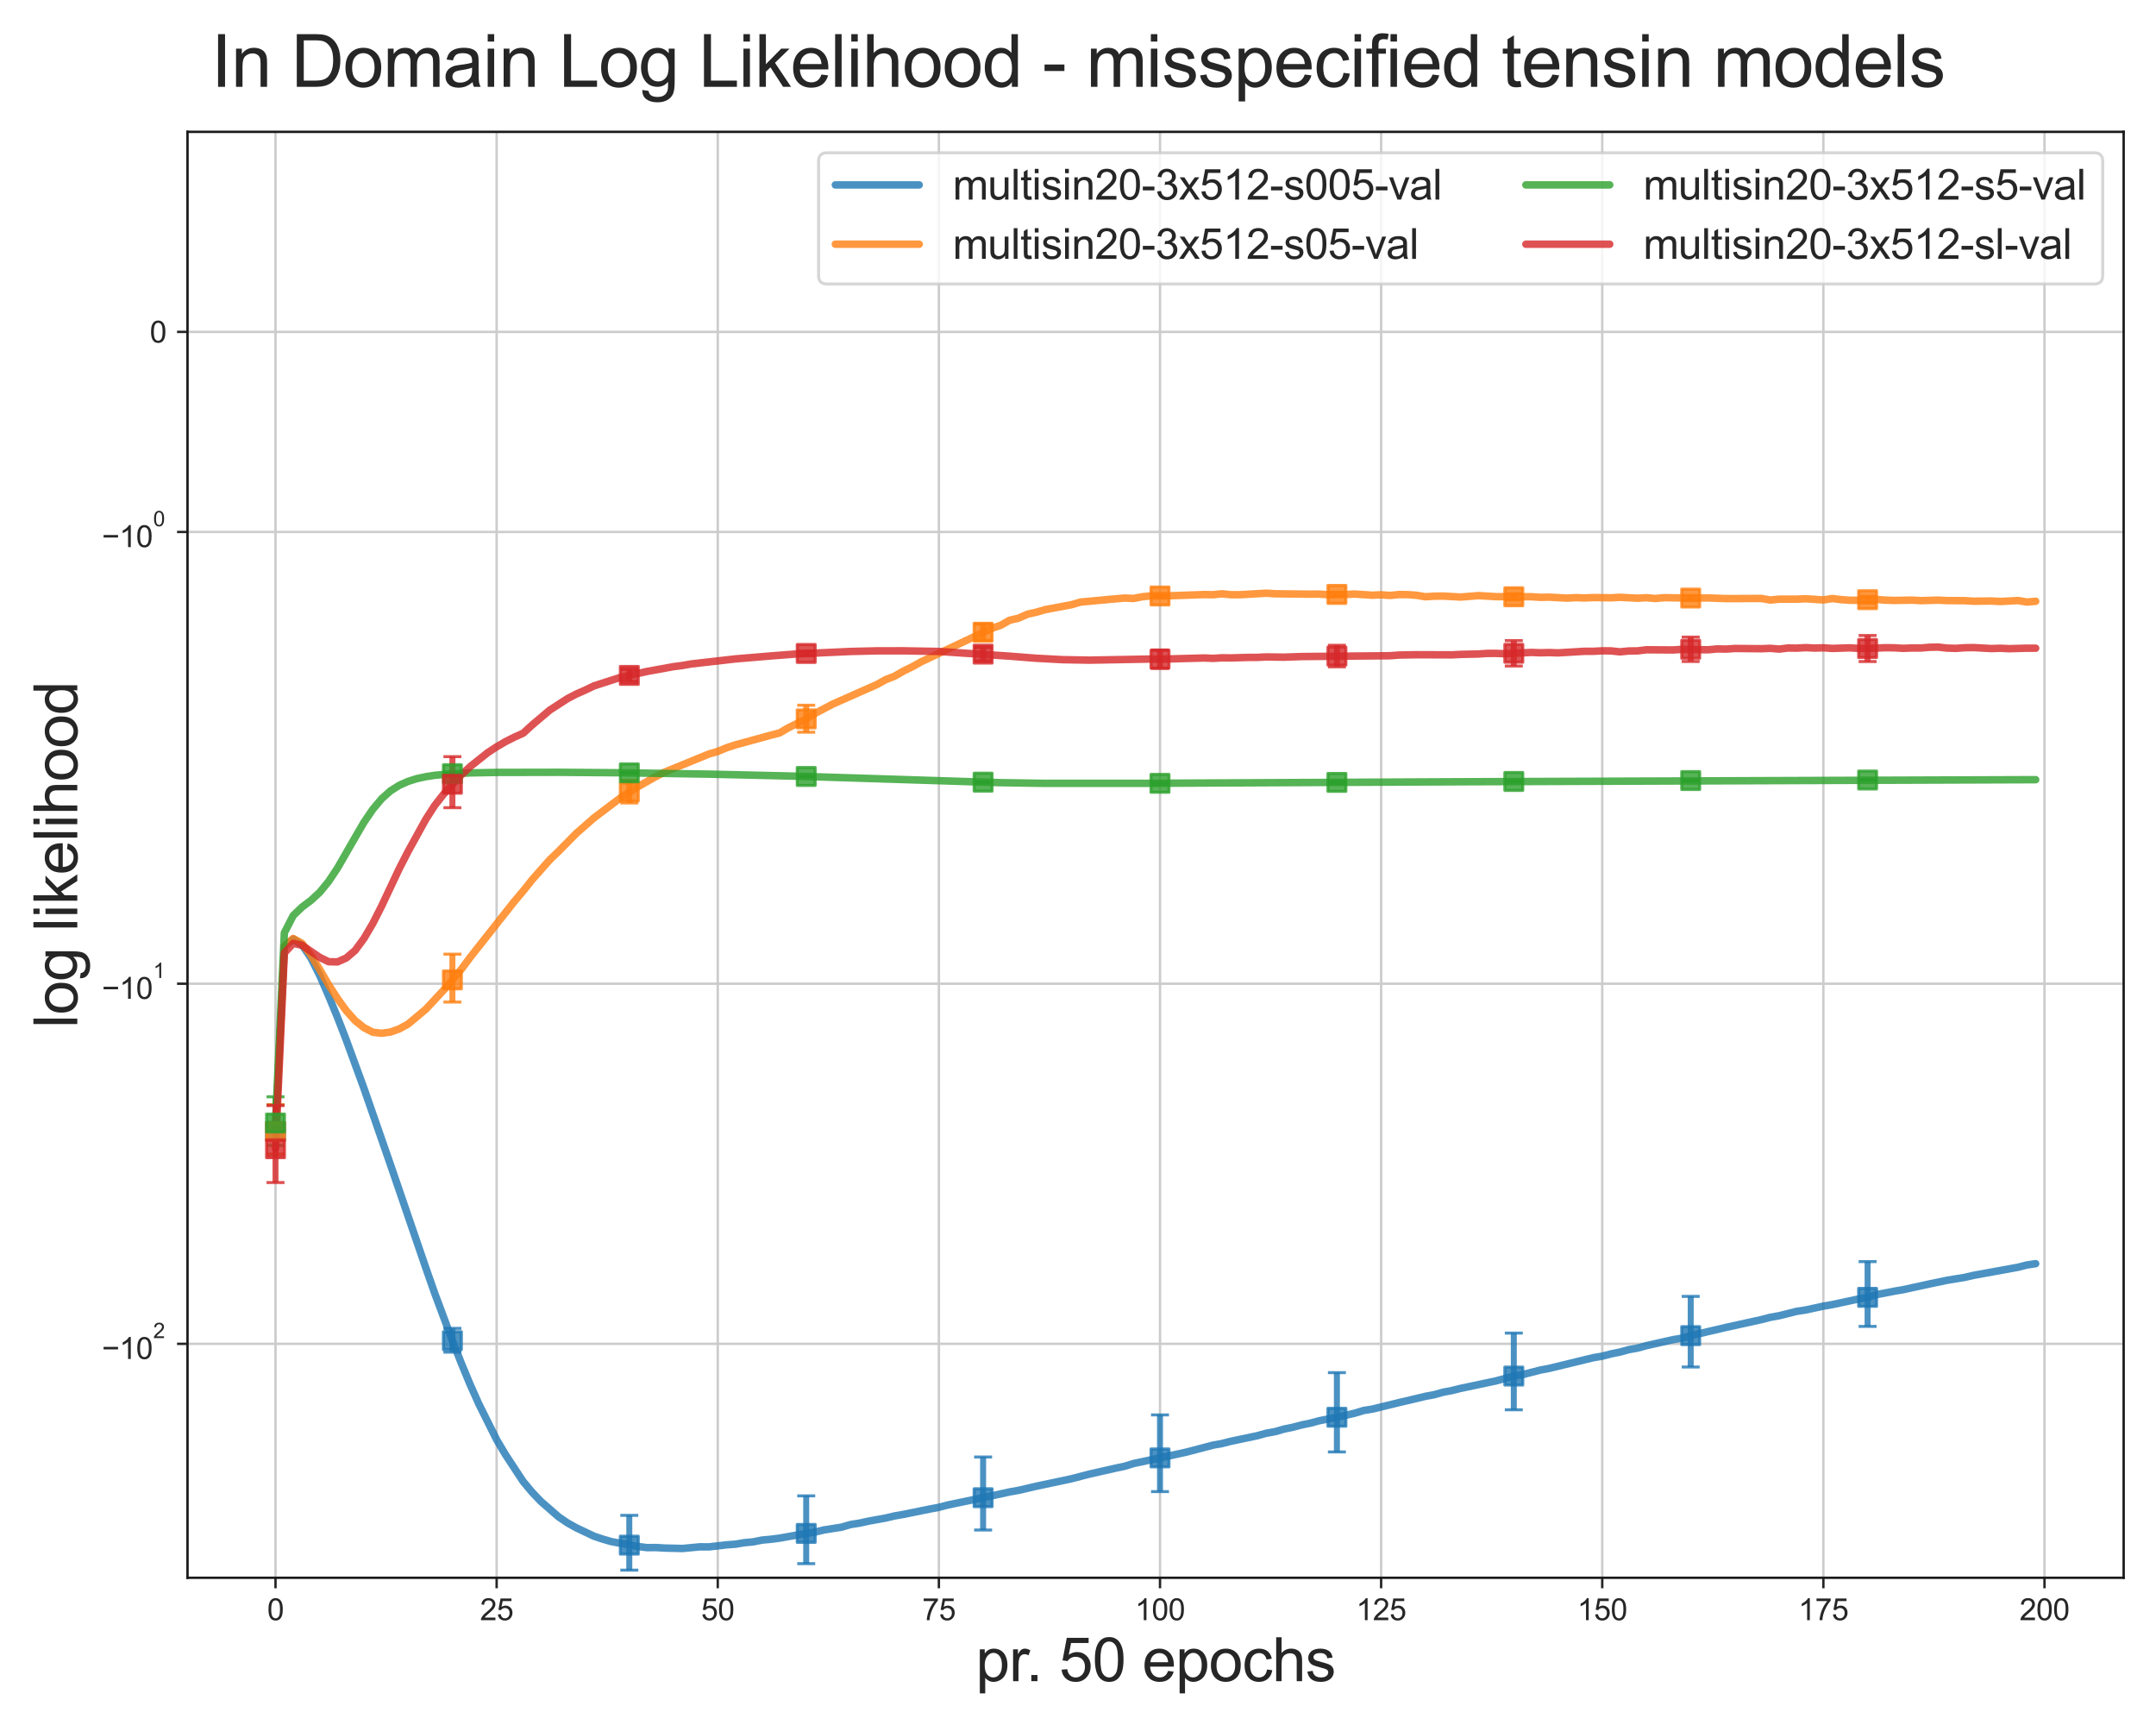 <?xml version="1.0" encoding="utf-8" standalone="no"?>
<!DOCTYPE svg PUBLIC "-//W3C//DTD SVG 1.1//EN"
  "http://www.w3.org/Graphics/SVG/1.1/DTD/svg11.dtd">
<svg xmlns:xlink="http://www.w3.org/1999/xlink" width="720pt" height="576pt" viewBox="0 0 720 576" xmlns="http://www.w3.org/2000/svg" version="1.1">
 <defs>
  <style type="text/css">*{stroke-linejoin: round; stroke-linecap: butt}</style>
 </defs>
 <g id="figure_1">
  <g id="patch_1">
   <path d="M 0 576 
L 720 576 
L 720 0 
L 0 0 
z
" style="fill: #ffffff"/>
  </g>
  <g id="axes_1">
   <g id="patch_2">
    <path d="M 62.618 526.84 
L 709.2 526.84 
L 709.2 44.021 
L 62.618 44.021 
z
" style="fill: #ffffff"/>
   </g>
   <g id="matplotlib.axis_1">
    <g id="xtick_1">
     <g id="line2d_1">
      <path d="M 92.008 526.84 
L 92.008 44.021 
" clip-path="url(#pa703ab3741)" style="fill: none; stroke: #cccccc; stroke-width: 0.8; stroke-linecap: round"/>
     </g>
     <g id="line2d_2">
      <defs>
       <path id="m94e48165f3" d="M 0 0 
L 0 3.5 
" style="stroke: #262626; stroke-width: 0.8"/>
      </defs>
      <g>
       <use xlink:href="#m94e48165f3" x="92.008" y="526.84" style="fill: #262626; stroke: #262626; stroke-width: 0.8"/>
      </g>
     </g>
     <g id="text_1">
      <!-- 0 -->
      <g style="fill: #262626" transform="translate(89.228 540.998)scale(0.1 -0.1)">
       <defs>
        <path id="ArialMT-30" d="M 266 2259 
Q 266 3072 433 3567 
Q 600 4063 929 4331 
Q 1259 4600 1759 4600 
Q 2128 4600 2406 4451 
Q 2684 4303 2865 4023 
Q 3047 3744 3150 3342 
Q 3253 2941 3253 2259 
Q 3253 1453 3087 958 
Q 2922 463 2592 192 
Q 2263 -78 1759 -78 
Q 1097 -78 719 397 
Q 266 969 266 2259 
z
M 844 2259 
Q 844 1131 1108 757 
Q 1372 384 1759 384 
Q 2147 384 2411 759 
Q 2675 1134 2675 2259 
Q 2675 3391 2411 3762 
Q 2147 4134 1753 4134 
Q 1366 4134 1134 3806 
Q 844 3388 844 2259 
z
" transform="scale(0.016)"/>
       </defs>
       <use xlink:href="#ArialMT-30"/>
      </g>
     </g>
    </g>
    <g id="xtick_2">
     <g id="line2d_3">
      <path d="M 165.853 526.84 
L 165.853 44.021 
" clip-path="url(#pa703ab3741)" style="fill: none; stroke: #cccccc; stroke-width: 0.8; stroke-linecap: round"/>
     </g>
     <g id="line2d_4">
      <g>
       <use xlink:href="#m94e48165f3" x="165.853" y="526.84" style="fill: #262626; stroke: #262626; stroke-width: 0.8"/>
      </g>
     </g>
     <g id="text_2">
      <!-- 25 -->
      <g style="fill: #262626" transform="translate(160.292 540.998)scale(0.1 -0.1)">
       <defs>
        <path id="ArialMT-32" d="M 3222 541 
L 3222 0 
L 194 0 
Q 188 203 259 391 
Q 375 700 629 1000 
Q 884 1300 1366 1694 
Q 2113 2306 2375 2664 
Q 2638 3022 2638 3341 
Q 2638 3675 2398 3904 
Q 2159 4134 1775 4134 
Q 1369 4134 1125 3890 
Q 881 3647 878 3216 
L 300 3275 
Q 359 3922 746 4261 
Q 1134 4600 1788 4600 
Q 2447 4600 2831 4234 
Q 3216 3869 3216 3328 
Q 3216 3053 3103 2787 
Q 2991 2522 2730 2228 
Q 2469 1934 1863 1422 
Q 1356 997 1212 845 
Q 1069 694 975 541 
L 3222 541 
z
" transform="scale(0.016)"/>
        <path id="ArialMT-35" d="M 266 1200 
L 856 1250 
Q 922 819 1161 601 
Q 1400 384 1738 384 
Q 2144 384 2425 690 
Q 2706 997 2706 1503 
Q 2706 1984 2436 2262 
Q 2166 2541 1728 2541 
Q 1456 2541 1237 2417 
Q 1019 2294 894 2097 
L 366 2166 
L 809 4519 
L 3088 4519 
L 3088 3981 
L 1259 3981 
L 1013 2750 
Q 1425 3038 1878 3038 
Q 2478 3038 2890 2622 
Q 3303 2206 3303 1553 
Q 3303 931 2941 478 
Q 2500 -78 1738 -78 
Q 1113 -78 717 272 
Q 322 622 266 1200 
z
" transform="scale(0.016)"/>
       </defs>
       <use xlink:href="#ArialMT-32"/>
       <use xlink:href="#ArialMT-35" x="55.615"/>
      </g>
     </g>
    </g>
    <g id="xtick_3">
     <g id="line2d_5">
      <path d="M 239.697 526.84 
L 239.697 44.021 
" clip-path="url(#pa703ab3741)" style="fill: none; stroke: #cccccc; stroke-width: 0.8; stroke-linecap: round"/>
     </g>
     <g id="line2d_6">
      <g>
       <use xlink:href="#m94e48165f3" x="239.697" y="526.84" style="fill: #262626; stroke: #262626; stroke-width: 0.8"/>
      </g>
     </g>
     <g id="text_3">
      <!-- 50 -->
      <g style="fill: #262626" transform="translate(234.136 540.998)scale(0.1 -0.1)">
       <use xlink:href="#ArialMT-35"/>
       <use xlink:href="#ArialMT-30" x="55.615"/>
      </g>
     </g>
    </g>
    <g id="xtick_4">
     <g id="line2d_7">
      <path d="M 313.542 526.84 
L 313.542 44.021 
" clip-path="url(#pa703ab3741)" style="fill: none; stroke: #cccccc; stroke-width: 0.8; stroke-linecap: round"/>
     </g>
     <g id="line2d_8">
      <g>
       <use xlink:href="#m94e48165f3" x="313.542" y="526.84" style="fill: #262626; stroke: #262626; stroke-width: 0.8"/>
      </g>
     </g>
     <g id="text_4">
      <!-- 75 -->
      <g style="fill: #262626" transform="translate(307.981 540.998)scale(0.1 -0.1)">
       <defs>
        <path id="ArialMT-37" d="M 303 3981 
L 303 4522 
L 3269 4522 
L 3269 4084 
Q 2831 3619 2401 2847 
Q 1972 2075 1738 1259 
Q 1569 684 1522 0 
L 944 0 
Q 953 541 1156 1306 
Q 1359 2072 1739 2783 
Q 2119 3494 2547 3981 
L 303 3981 
z
" transform="scale(0.016)"/>
       </defs>
       <use xlink:href="#ArialMT-37"/>
       <use xlink:href="#ArialMT-35" x="55.615"/>
      </g>
     </g>
    </g>
    <g id="xtick_5">
     <g id="line2d_9">
      <path d="M 387.386 526.84 
L 387.386 44.021 
" clip-path="url(#pa703ab3741)" style="fill: none; stroke: #cccccc; stroke-width: 0.8; stroke-linecap: round"/>
     </g>
     <g id="line2d_10">
      <g>
       <use xlink:href="#m94e48165f3" x="387.386" y="526.84" style="fill: #262626; stroke: #262626; stroke-width: 0.8"/>
      </g>
     </g>
     <g id="text_5">
      <!-- 100 -->
      <g style="fill: #262626" transform="translate(379.045 540.998)scale(0.1 -0.1)">
       <defs>
        <path id="ArialMT-31" d="M 2384 0 
L 1822 0 
L 1822 3584 
Q 1619 3391 1289 3197 
Q 959 3003 697 2906 
L 697 3450 
Q 1169 3672 1522 3987 
Q 1875 4303 2022 4600 
L 2384 4600 
L 2384 0 
z
" transform="scale(0.016)"/>
       </defs>
       <use xlink:href="#ArialMT-31"/>
       <use xlink:href="#ArialMT-30" x="55.615"/>
       <use xlink:href="#ArialMT-30" x="111.23"/>
      </g>
     </g>
    </g>
    <g id="xtick_6">
     <g id="line2d_11">
      <path d="M 461.23 526.84 
L 461.23 44.021 
" clip-path="url(#pa703ab3741)" style="fill: none; stroke: #cccccc; stroke-width: 0.8; stroke-linecap: round"/>
     </g>
     <g id="line2d_12">
      <g>
       <use xlink:href="#m94e48165f3" x="461.23" y="526.84" style="fill: #262626; stroke: #262626; stroke-width: 0.8"/>
      </g>
     </g>
     <g id="text_6">
      <!-- 125 -->
      <g style="fill: #262626" transform="translate(452.889 540.998)scale(0.1 -0.1)">
       <use xlink:href="#ArialMT-31"/>
       <use xlink:href="#ArialMT-32" x="55.615"/>
       <use xlink:href="#ArialMT-35" x="111.23"/>
      </g>
     </g>
    </g>
    <g id="xtick_7">
     <g id="line2d_13">
      <path d="M 535.075 526.84 
L 535.075 44.021 
" clip-path="url(#pa703ab3741)" style="fill: none; stroke: #cccccc; stroke-width: 0.8; stroke-linecap: round"/>
     </g>
     <g id="line2d_14">
      <g>
       <use xlink:href="#m94e48165f3" x="535.075" y="526.84" style="fill: #262626; stroke: #262626; stroke-width: 0.8"/>
      </g>
     </g>
     <g id="text_7">
      <!-- 150 -->
      <g style="fill: #262626" transform="translate(526.733 540.998)scale(0.1 -0.1)">
       <use xlink:href="#ArialMT-31"/>
       <use xlink:href="#ArialMT-35" x="55.615"/>
       <use xlink:href="#ArialMT-30" x="111.23"/>
      </g>
     </g>
    </g>
    <g id="xtick_8">
     <g id="line2d_15">
      <path d="M 608.919 526.84 
L 608.919 44.021 
" clip-path="url(#pa703ab3741)" style="fill: none; stroke: #cccccc; stroke-width: 0.8; stroke-linecap: round"/>
     </g>
     <g id="line2d_16">
      <g>
       <use xlink:href="#m94e48165f3" x="608.919" y="526.84" style="fill: #262626; stroke: #262626; stroke-width: 0.8"/>
      </g>
     </g>
     <g id="text_8">
      <!-- 175 -->
      <g style="fill: #262626" transform="translate(600.578 540.998)scale(0.1 -0.1)">
       <use xlink:href="#ArialMT-31"/>
       <use xlink:href="#ArialMT-37" x="55.615"/>
       <use xlink:href="#ArialMT-35" x="111.23"/>
      </g>
     </g>
    </g>
    <g id="xtick_9">
     <g id="line2d_17">
      <path d="M 682.764 526.84 
L 682.764 44.021 
" clip-path="url(#pa703ab3741)" style="fill: none; stroke: #cccccc; stroke-width: 0.8; stroke-linecap: round"/>
     </g>
     <g id="line2d_18">
      <g>
       <use xlink:href="#m94e48165f3" x="682.764" y="526.84" style="fill: #262626; stroke: #262626; stroke-width: 0.8"/>
      </g>
     </g>
     <g id="text_9">
      <!-- 200 -->
      <g style="fill: #262626" transform="translate(674.422 540.998)scale(0.1 -0.1)">
       <use xlink:href="#ArialMT-32"/>
       <use xlink:href="#ArialMT-30" x="55.615"/>
       <use xlink:href="#ArialMT-30" x="111.23"/>
      </g>
     </g>
    </g>
    <g id="text_10">
     <!-- pr. 50 epochs -->
     <g style="fill: #262626" transform="translate(325.868 561.36)scale(0.2 -0.2)">
      <defs>
       <path id="ArialMT-70" d="M 422 -1272 
L 422 3319 
L 934 3319 
L 934 2888 
Q 1116 3141 1344 3267 
Q 1572 3394 1897 3394 
Q 2322 3394 2647 3175 
Q 2972 2956 3137 2557 
Q 3303 2159 3303 1684 
Q 3303 1175 3120 767 
Q 2938 359 2589 142 
Q 2241 -75 1856 -75 
Q 1575 -75 1351 44 
Q 1128 163 984 344 
L 984 -1272 
L 422 -1272 
z
M 931 1641 
Q 931 1000 1190 694 
Q 1450 388 1819 388 
Q 2194 388 2461 705 
Q 2728 1022 2728 1688 
Q 2728 2322 2467 2637 
Q 2206 2953 1844 2953 
Q 1484 2953 1207 2617 
Q 931 2281 931 1641 
z
" transform="scale(0.016)"/>
       <path id="ArialMT-72" d="M 416 0 
L 416 3319 
L 922 3319 
L 922 2816 
Q 1116 3169 1280 3281 
Q 1444 3394 1641 3394 
Q 1925 3394 2219 3213 
L 2025 2691 
Q 1819 2813 1613 2813 
Q 1428 2813 1281 2702 
Q 1134 2591 1072 2394 
Q 978 2094 978 1738 
L 978 0 
L 416 0 
z
" transform="scale(0.016)"/>
       <path id="ArialMT-2e" d="M 581 0 
L 581 641 
L 1222 641 
L 1222 0 
L 581 0 
z
" transform="scale(0.016)"/>
       <path id="ArialMT-20" transform="scale(0.016)"/>
       <path id="ArialMT-65" d="M 2694 1069 
L 3275 997 
Q 3138 488 2766 206 
Q 2394 -75 1816 -75 
Q 1088 -75 661 373 
Q 234 822 234 1631 
Q 234 2469 665 2931 
Q 1097 3394 1784 3394 
Q 2450 3394 2872 2941 
Q 3294 2488 3294 1666 
Q 3294 1616 3291 1516 
L 816 1516 
Q 847 969 1125 678 
Q 1403 388 1819 388 
Q 2128 388 2347 550 
Q 2566 713 2694 1069 
z
M 847 1978 
L 2700 1978 
Q 2663 2397 2488 2606 
Q 2219 2931 1791 2931 
Q 1403 2931 1139 2672 
Q 875 2413 847 1978 
z
" transform="scale(0.016)"/>
       <path id="ArialMT-6f" d="M 213 1659 
Q 213 2581 725 3025 
Q 1153 3394 1769 3394 
Q 2453 3394 2887 2945 
Q 3322 2497 3322 1706 
Q 3322 1066 3130 698 
Q 2938 331 2570 128 
Q 2203 -75 1769 -75 
Q 1072 -75 642 372 
Q 213 819 213 1659 
z
M 791 1659 
Q 791 1022 1069 705 
Q 1347 388 1769 388 
Q 2188 388 2466 706 
Q 2744 1025 2744 1678 
Q 2744 2294 2464 2611 
Q 2184 2928 1769 2928 
Q 1347 2928 1069 2612 
Q 791 2297 791 1659 
z
" transform="scale(0.016)"/>
       <path id="ArialMT-63" d="M 2588 1216 
L 3141 1144 
Q 3050 572 2676 248 
Q 2303 -75 1759 -75 
Q 1078 -75 664 370 
Q 250 816 250 1647 
Q 250 2184 428 2587 
Q 606 2991 970 3192 
Q 1334 3394 1763 3394 
Q 2303 3394 2647 3120 
Q 2991 2847 3088 2344 
L 2541 2259 
Q 2463 2594 2264 2762 
Q 2066 2931 1784 2931 
Q 1359 2931 1093 2626 
Q 828 2322 828 1663 
Q 828 994 1084 691 
Q 1341 388 1753 388 
Q 2084 388 2306 591 
Q 2528 794 2588 1216 
z
" transform="scale(0.016)"/>
       <path id="ArialMT-68" d="M 422 0 
L 422 4581 
L 984 4581 
L 984 2938 
Q 1378 3394 1978 3394 
Q 2347 3394 2619 3248 
Q 2891 3103 3008 2847 
Q 3125 2591 3125 2103 
L 3125 0 
L 2563 0 
L 2563 2103 
Q 2563 2525 2380 2717 
Q 2197 2909 1863 2909 
Q 1613 2909 1392 2779 
Q 1172 2650 1078 2428 
Q 984 2206 984 1816 
L 984 0 
L 422 0 
z
" transform="scale(0.016)"/>
       <path id="ArialMT-73" d="M 197 991 
L 753 1078 
Q 800 744 1014 566 
Q 1228 388 1613 388 
Q 2000 388 2187 545 
Q 2375 703 2375 916 
Q 2375 1106 2209 1216 
Q 2094 1291 1634 1406 
Q 1016 1563 777 1677 
Q 538 1791 414 1992 
Q 291 2194 291 2438 
Q 291 2659 392 2848 
Q 494 3038 669 3163 
Q 800 3259 1026 3326 
Q 1253 3394 1513 3394 
Q 1903 3394 2198 3281 
Q 2494 3169 2634 2976 
Q 2775 2784 2828 2463 
L 2278 2388 
Q 2241 2644 2061 2787 
Q 1881 2931 1553 2931 
Q 1166 2931 1000 2803 
Q 834 2675 834 2503 
Q 834 2394 903 2306 
Q 972 2216 1119 2156 
Q 1203 2125 1616 2013 
Q 2213 1853 2448 1751 
Q 2684 1650 2818 1456 
Q 2953 1263 2953 975 
Q 2953 694 2789 445 
Q 2625 197 2315 61 
Q 2006 -75 1616 -75 
Q 969 -75 630 194 
Q 291 463 197 991 
z
" transform="scale(0.016)"/>
      </defs>
      <use xlink:href="#ArialMT-70"/>
      <use xlink:href="#ArialMT-72" x="55.615"/>
      <use xlink:href="#ArialMT-2e" x="83.416"/>
      <use xlink:href="#ArialMT-20" x="111.199"/>
      <use xlink:href="#ArialMT-35" x="138.982"/>
      <use xlink:href="#ArialMT-30" x="194.598"/>
      <use xlink:href="#ArialMT-20" x="250.213"/>
      <use xlink:href="#ArialMT-65" x="277.996"/>
      <use xlink:href="#ArialMT-70" x="333.611"/>
      <use xlink:href="#ArialMT-6f" x="389.227"/>
      <use xlink:href="#ArialMT-63" x="444.842"/>
      <use xlink:href="#ArialMT-68" x="494.842"/>
      <use xlink:href="#ArialMT-73" x="550.457"/>
     </g>
    </g>
   </g>
   <g id="matplotlib.axis_2">
    <g id="ytick_1">
     <g id="line2d_19">
      <path d="M 62.618 448.719 
L 709.2 448.719 
" clip-path="url(#pa703ab3741)" style="fill: none; stroke: #cccccc; stroke-width: 0.8; stroke-linecap: round"/>
     </g>
     <g id="line2d_20">
      <defs>
       <path id="mcf09e264b2" d="M 0 0 
L -3.5 0 
" style="stroke: #262626; stroke-width: 0.8"/>
      </defs>
      <g>
       <use xlink:href="#mcf09e264b2" x="62.618" y="448.719" style="fill: #262626; stroke: #262626; stroke-width: 0.8"/>
      </g>
     </g>
     <g id="text_11">
      <!-- $\mathdefault{-10^{2}}$ -->
      <g style="fill: #262626" transform="translate(34.018 453.875)scale(0.1 -0.1)">
       <defs>
        <path id="ArialMT-2212" d="M 3381 1997 
L 356 1997 
L 356 2522 
L 3381 2522 
L 3381 1997 
z
" transform="scale(0.016)"/>
       </defs>
       <use xlink:href="#ArialMT-2212" transform="translate(0 0.994)"/>
       <use xlink:href="#ArialMT-31" transform="translate(58.398 0.994)"/>
       <use xlink:href="#ArialMT-30" transform="translate(114.014 0.994)"/>
       <use xlink:href="#ArialMT-32" transform="translate(171.371 70.688)scale(0.7)"/>
      </g>
     </g>
    </g>
    <g id="ytick_2">
     <g id="line2d_21">
      <path d="M 62.618 328.475 
L 709.2 328.475 
" clip-path="url(#pa703ab3741)" style="fill: none; stroke: #cccccc; stroke-width: 0.8; stroke-linecap: round"/>
     </g>
     <g id="line2d_22">
      <g>
       <use xlink:href="#mcf09e264b2" x="62.618" y="328.475" style="fill: #262626; stroke: #262626; stroke-width: 0.8"/>
      </g>
     </g>
     <g id="text_12">
      <!-- $\mathdefault{-10^{1}}$ -->
      <g style="fill: #262626" transform="translate(34.018 333.631)scale(0.1 -0.1)">
       <use xlink:href="#ArialMT-2212" transform="translate(0 0.994)"/>
       <use xlink:href="#ArialMT-31" transform="translate(58.398 0.994)"/>
       <use xlink:href="#ArialMT-30" transform="translate(114.014 0.994)"/>
       <use xlink:href="#ArialMT-31" transform="translate(171.371 70.688)scale(0.7)"/>
      </g>
     </g>
    </g>
    <g id="ytick_3">
     <g id="line2d_23">
      <path d="M 62.618 177.626 
L 709.2 177.626 
" clip-path="url(#pa703ab3741)" style="fill: none; stroke: #cccccc; stroke-width: 0.8; stroke-linecap: round"/>
     </g>
     <g id="line2d_24">
      <g>
       <use xlink:href="#mcf09e264b2" x="62.618" y="177.626" style="fill: #262626; stroke: #262626; stroke-width: 0.8"/>
      </g>
     </g>
     <g id="text_13">
      <!-- $\mathdefault{-10^{0}}$ -->
      <g style="fill: #262626" transform="translate(34.018 182.782)scale(0.1 -0.1)">
       <use xlink:href="#ArialMT-2212" transform="translate(0 0.994)"/>
       <use xlink:href="#ArialMT-31" transform="translate(58.398 0.994)"/>
       <use xlink:href="#ArialMT-30" transform="translate(114.014 0.994)"/>
       <use xlink:href="#ArialMT-30" transform="translate(171.371 70.688)scale(0.7)"/>
      </g>
     </g>
    </g>
    <g id="ytick_4">
     <g id="line2d_25">
      <path d="M 62.618 110.824 
L 709.2 110.824 
" clip-path="url(#pa703ab3741)" style="fill: none; stroke: #cccccc; stroke-width: 0.8; stroke-linecap: round"/>
     </g>
     <g id="line2d_26">
      <g>
       <use xlink:href="#mcf09e264b2" x="62.618" y="110.824" style="fill: #262626; stroke: #262626; stroke-width: 0.8"/>
      </g>
     </g>
     <g id="text_14">
      <!-- $\mathdefault{0}$ -->
      <g style="fill: #262626" transform="translate(50.018 114.402)scale(0.1 -0.1)">
       <use xlink:href="#ArialMT-30" transform="translate(0 0.125)"/>
      </g>
     </g>
    </g>
    <g id="text_15">
     <!-- log likelihood -->
     <g style="fill: #262626" transform="translate(25.809 343.245)rotate(-90)scale(0.2 -0.2)">
      <defs>
       <path id="ArialMT-6c" d="M 409 0 
L 409 4581 
L 972 4581 
L 972 0 
L 409 0 
z
" transform="scale(0.016)"/>
       <path id="ArialMT-67" d="M 319 -275 
L 866 -356 
Q 900 -609 1056 -725 
Q 1266 -881 1628 -881 
Q 2019 -881 2231 -725 
Q 2444 -569 2519 -288 
Q 2563 -116 2559 434 
Q 2191 0 1641 0 
Q 956 0 581 494 
Q 206 988 206 1678 
Q 206 2153 378 2554 
Q 550 2956 876 3175 
Q 1203 3394 1644 3394 
Q 2231 3394 2613 2919 
L 2613 3319 
L 3131 3319 
L 3131 450 
Q 3131 -325 2973 -648 
Q 2816 -972 2473 -1159 
Q 2131 -1347 1631 -1347 
Q 1038 -1347 672 -1080 
Q 306 -813 319 -275 
z
M 784 1719 
Q 784 1066 1043 766 
Q 1303 466 1694 466 
Q 2081 466 2343 764 
Q 2606 1063 2606 1700 
Q 2606 2309 2336 2618 
Q 2066 2928 1684 2928 
Q 1309 2928 1046 2623 
Q 784 2319 784 1719 
z
" transform="scale(0.016)"/>
       <path id="ArialMT-69" d="M 425 3934 
L 425 4581 
L 988 4581 
L 988 3934 
L 425 3934 
z
M 425 0 
L 425 3319 
L 988 3319 
L 988 0 
L 425 0 
z
" transform="scale(0.016)"/>
       <path id="ArialMT-6b" d="M 425 0 
L 425 4581 
L 988 4581 
L 988 1969 
L 2319 3319 
L 3047 3319 
L 1778 2088 
L 3175 0 
L 2481 0 
L 1384 1697 
L 988 1316 
L 988 0 
L 425 0 
z
" transform="scale(0.016)"/>
       <path id="ArialMT-64" d="M 2575 0 
L 2575 419 
Q 2259 -75 1647 -75 
Q 1250 -75 917 144 
Q 584 363 401 755 
Q 219 1147 219 1656 
Q 219 2153 384 2558 
Q 550 2963 881 3178 
Q 1213 3394 1622 3394 
Q 1922 3394 2156 3267 
Q 2391 3141 2538 2938 
L 2538 4581 
L 3097 4581 
L 3097 0 
L 2575 0 
z
M 797 1656 
Q 797 1019 1065 703 
Q 1334 388 1700 388 
Q 2069 388 2326 689 
Q 2584 991 2584 1609 
Q 2584 2291 2321 2609 
Q 2059 2928 1675 2928 
Q 1300 2928 1048 2622 
Q 797 2316 797 1656 
z
" transform="scale(0.016)"/>
      </defs>
      <use xlink:href="#ArialMT-6c"/>
      <use xlink:href="#ArialMT-6f" x="22.217"/>
      <use xlink:href="#ArialMT-67" x="77.832"/>
      <use xlink:href="#ArialMT-20" x="133.447"/>
      <use xlink:href="#ArialMT-6c" x="161.23"/>
      <use xlink:href="#ArialMT-69" x="183.447"/>
      <use xlink:href="#ArialMT-6b" x="205.664"/>
      <use xlink:href="#ArialMT-65" x="255.664"/>
      <use xlink:href="#ArialMT-6c" x="311.279"/>
      <use xlink:href="#ArialMT-69" x="333.496"/>
      <use xlink:href="#ArialMT-68" x="355.713"/>
      <use xlink:href="#ArialMT-6f" x="411.328"/>
      <use xlink:href="#ArialMT-6f" x="466.943"/>
      <use xlink:href="#ArialMT-64" x="522.559"/>
     </g>
    </g>
   </g>
   <g id="line2d_27">
    <path d="M 92.008 377.82 
L 94.962 316.062 
L 97.916 313.553 
L 100.87 315.485 
L 103.823 319.881 
L 106.777 325.721 
L 109.731 332.505 
L 112.685 339.669 
L 115.638 347.274 
L 121.546 363.429 
L 130.407 388.93 
L 142.222 423.424 
L 145.176 431.853 
L 151.084 447.681 
L 154.038 455.163 
L 156.991 462.287 
L 159.945 468.881 
L 165.853 480.735 
L 168.806 485.727 
L 174.714 494.7 
L 177.668 498.241 
L 180.622 501.336 
L 186.529 506.481 
L 189.483 508.492 
L 192.437 510.143 
L 198.344 512.951 
L 201.298 513.937 
L 204.252 514.788 
L 213.113 516.392 
L 216.067 516.776 
L 219.021 516.743 
L 221.974 516.917 
L 227.882 517.06 
L 233.79 516.502 
L 236.743 516.526 
L 242.651 515.846 
L 245.605 515.621 
L 248.558 515.131 
L 251.512 514.854 
L 254.466 514.256 
L 257.42 513.986 
L 260.374 513.6 
L 269.235 512.023 
L 272.189 511.585 
L 275.142 510.874 
L 281.05 509.942 
L 284.004 509.07 
L 286.958 508.607 
L 289.911 507.954 
L 295.819 506.883 
L 298.773 506.185 
L 301.726 505.674 
L 310.588 503.873 
L 313.542 503.317 
L 316.495 502.542 
L 331.264 499.471 
L 337.172 498.173 
L 340.125 497.653 
L 346.033 496.278 
L 357.848 493.768 
L 363.756 492.231 
L 372.617 490.224 
L 375.571 489.607 
L 378.525 488.693 
L 384.432 487.441 
L 396.247 484.869 
L 405.109 482.546 
L 408.062 482.023 
L 411.016 481.269 
L 419.877 479.407 
L 422.831 478.589 
L 425.785 478.058 
L 428.739 477.202 
L 431.693 476.592 
L 434.646 475.814 
L 437.6 475.201 
L 440.554 474.408 
L 446.461 473.244 
L 452.369 471.902 
L 455.323 470.997 
L 458.277 470.521 
L 467.138 468.355 
L 473.045 466.973 
L 475.999 466.256 
L 478.953 465.711 
L 481.907 464.879 
L 484.861 464.321 
L 487.814 463.591 
L 499.629 461.091 
L 505.537 459.489 
L 508.491 459.007 
L 514.398 457.481 
L 517.352 456.927 
L 532.121 453.339 
L 535.075 452.841 
L 538.029 452.075 
L 540.982 451.48 
L 543.936 450.666 
L 546.89 450.139 
L 549.844 449.331 
L 558.705 447.331 
L 561.659 446.845 
L 564.613 445.986 
L 576.428 443.237 
L 588.243 440.631 
L 591.197 439.861 
L 594.15 439.337 
L 600.058 437.865 
L 603.012 437.422 
L 608.919 436.131 
L 611.873 435.634 
L 620.734 433.726 
L 623.688 433.203 
L 626.642 432.306 
L 632.549 431.155 
L 635.503 430.655 
L 644.365 428.723 
L 650.272 427.494 
L 656.18 426.522 
L 659.133 425.841 
L 673.902 423.158 
L 676.856 422.403 
L 679.81 421.957 
L 679.81 421.957 
" clip-path="url(#pa703ab3741)" style="fill: none; stroke: #1f77b4; stroke-opacity: 0.8; stroke-width: 2.5; stroke-linecap: round"/>
   </g>
   <g id="LineCollection_1">
    <path d="M 92.008 385.433 
L 92.008 368.905 
" clip-path="url(#pa703ab3741)" style="fill: none; stroke: #1f77b4; stroke-opacity: 0.8; stroke-width: 2"/>
    <path d="M 151.084 451.509 
L 151.084 443.549 
" clip-path="url(#pa703ab3741)" style="fill: none; stroke: #1f77b4; stroke-opacity: 0.8; stroke-width: 2"/>
    <path d="M 210.159 524.3 
L 210.159 505.998 
" clip-path="url(#pa703ab3741)" style="fill: none; stroke: #1f77b4; stroke-opacity: 0.8; stroke-width: 2"/>
    <path d="M 269.235 522.122 
L 269.235 499.491 
" clip-path="url(#pa703ab3741)" style="fill: none; stroke: #1f77b4; stroke-opacity: 0.8; stroke-width: 2"/>
    <path d="M 328.31 510.889 
L 328.31 486.504 
" clip-path="url(#pa703ab3741)" style="fill: none; stroke: #1f77b4; stroke-opacity: 0.8; stroke-width: 2"/>
    <path d="M 387.386 498.06 
L 387.386 472.457 
" clip-path="url(#pa703ab3741)" style="fill: none; stroke: #1f77b4; stroke-opacity: 0.8; stroke-width: 2"/>
    <path d="M 446.461 484.828 
L 446.461 458.337 
" clip-path="url(#pa703ab3741)" style="fill: none; stroke: #1f77b4; stroke-opacity: 0.8; stroke-width: 2"/>
    <path d="M 505.537 470.74 
L 505.537 445.129 
" clip-path="url(#pa703ab3741)" style="fill: none; stroke: #1f77b4; stroke-opacity: 0.8; stroke-width: 2"/>
    <path d="M 564.613 456.458 
L 564.613 432.874 
" clip-path="url(#pa703ab3741)" style="fill: none; stroke: #1f77b4; stroke-opacity: 0.8; stroke-width: 2"/>
    <path d="M 623.688 442.913 
L 623.688 421.267 
" clip-path="url(#pa703ab3741)" style="fill: none; stroke: #1f77b4; stroke-opacity: 0.8; stroke-width: 2"/>
   </g>
   <g id="line2d_28">
    <defs>
     <path id="m4cd17c1ab0" d="M 3 0 
L -3 -0 
" style="stroke: #1f77b4; stroke-opacity: 0.8"/>
    </defs>
    <g clip-path="url(#pa703ab3741)">
     <use xlink:href="#m4cd17c1ab0" x="92.008" y="385.433" style="fill: #1f77b4; fill-opacity: 0.8; stroke: #1f77b4; stroke-opacity: 0.8"/>
     <use xlink:href="#m4cd17c1ab0" x="151.084" y="451.509" style="fill: #1f77b4; fill-opacity: 0.8; stroke: #1f77b4; stroke-opacity: 0.8"/>
     <use xlink:href="#m4cd17c1ab0" x="210.159" y="524.3" style="fill: #1f77b4; fill-opacity: 0.8; stroke: #1f77b4; stroke-opacity: 0.8"/>
     <use xlink:href="#m4cd17c1ab0" x="269.235" y="522.122" style="fill: #1f77b4; fill-opacity: 0.8; stroke: #1f77b4; stroke-opacity: 0.8"/>
     <use xlink:href="#m4cd17c1ab0" x="328.31" y="510.889" style="fill: #1f77b4; fill-opacity: 0.8; stroke: #1f77b4; stroke-opacity: 0.8"/>
     <use xlink:href="#m4cd17c1ab0" x="387.386" y="498.06" style="fill: #1f77b4; fill-opacity: 0.8; stroke: #1f77b4; stroke-opacity: 0.8"/>
     <use xlink:href="#m4cd17c1ab0" x="446.461" y="484.828" style="fill: #1f77b4; fill-opacity: 0.8; stroke: #1f77b4; stroke-opacity: 0.8"/>
     <use xlink:href="#m4cd17c1ab0" x="505.537" y="470.74" style="fill: #1f77b4; fill-opacity: 0.8; stroke: #1f77b4; stroke-opacity: 0.8"/>
     <use xlink:href="#m4cd17c1ab0" x="564.613" y="456.458" style="fill: #1f77b4; fill-opacity: 0.8; stroke: #1f77b4; stroke-opacity: 0.8"/>
     <use xlink:href="#m4cd17c1ab0" x="623.688" y="442.913" style="fill: #1f77b4; fill-opacity: 0.8; stroke: #1f77b4; stroke-opacity: 0.8"/>
    </g>
   </g>
   <g id="line2d_29">
    <g clip-path="url(#pa703ab3741)">
     <use xlink:href="#m4cd17c1ab0" x="92.008" y="368.905" style="fill: #1f77b4; fill-opacity: 0.8; stroke: #1f77b4; stroke-opacity: 0.8"/>
     <use xlink:href="#m4cd17c1ab0" x="151.084" y="443.549" style="fill: #1f77b4; fill-opacity: 0.8; stroke: #1f77b4; stroke-opacity: 0.8"/>
     <use xlink:href="#m4cd17c1ab0" x="210.159" y="505.998" style="fill: #1f77b4; fill-opacity: 0.8; stroke: #1f77b4; stroke-opacity: 0.8"/>
     <use xlink:href="#m4cd17c1ab0" x="269.235" y="499.491" style="fill: #1f77b4; fill-opacity: 0.8; stroke: #1f77b4; stroke-opacity: 0.8"/>
     <use xlink:href="#m4cd17c1ab0" x="328.31" y="486.504" style="fill: #1f77b4; fill-opacity: 0.8; stroke: #1f77b4; stroke-opacity: 0.8"/>
     <use xlink:href="#m4cd17c1ab0" x="387.386" y="472.457" style="fill: #1f77b4; fill-opacity: 0.8; stroke: #1f77b4; stroke-opacity: 0.8"/>
     <use xlink:href="#m4cd17c1ab0" x="446.461" y="458.337" style="fill: #1f77b4; fill-opacity: 0.8; stroke: #1f77b4; stroke-opacity: 0.8"/>
     <use xlink:href="#m4cd17c1ab0" x="505.537" y="445.129" style="fill: #1f77b4; fill-opacity: 0.8; stroke: #1f77b4; stroke-opacity: 0.8"/>
     <use xlink:href="#m4cd17c1ab0" x="564.613" y="432.874" style="fill: #1f77b4; fill-opacity: 0.8; stroke: #1f77b4; stroke-opacity: 0.8"/>
     <use xlink:href="#m4cd17c1ab0" x="623.688" y="421.267" style="fill: #1f77b4; fill-opacity: 0.8; stroke: #1f77b4; stroke-opacity: 0.8"/>
    </g>
   </g>
   <g id="line2d_30">
    <path d="M 92.008 377.79 
L 94.962 315.986 
L 97.916 313.362 
L 100.87 315.035 
L 103.823 318.899 
L 106.777 323.734 
L 109.731 328.813 
L 112.685 333.399 
L 115.638 337.494 
L 118.592 340.795 
L 121.546 343.15 
L 124.5 344.67 
L 127.454 345.018 
L 130.407 344.61 
L 133.361 343.551 
L 136.315 341.921 
L 142.222 336.981 
L 148.13 330.638 
L 154.038 323.665 
L 156.991 319.714 
L 171.76 301.01 
L 174.714 297.521 
L 177.668 293.803 
L 183.575 287.114 
L 186.529 284.273 
L 192.437 278.291 
L 198.344 273.116 
L 207.206 266.414 
L 213.113 262.657 
L 219.021 259.296 
L 221.974 257.818 
L 236.743 251.773 
L 239.697 250.903 
L 242.651 249.688 
L 245.605 248.715 
L 257.42 245.491 
L 260.374 244.719 
L 263.327 242.985 
L 269.235 240.049 
L 272.189 238.215 
L 278.096 235.105 
L 292.865 228.564 
L 295.819 226.922 
L 298.773 225.778 
L 301.726 224.071 
L 304.68 222.627 
L 307.634 220.977 
L 331.264 209.794 
L 334.218 208.779 
L 337.172 207.103 
L 340.125 206.417 
L 343.079 205.11 
L 346.033 204.442 
L 348.987 203.579 
L 357.848 201.916 
L 360.802 201.05 
L 369.663 200.216 
L 375.571 199.695 
L 378.525 199.838 
L 381.478 199.264 
L 384.432 198.971 
L 390.34 198.942 
L 402.155 198.533 
L 405.109 198.579 
L 408.062 198.278 
L 411.016 198.577 
L 413.97 198.593 
L 422.831 198.076 
L 425.785 198.269 
L 437.6 198.399 
L 440.554 198.367 
L 443.508 198.585 
L 446.461 198.476 
L 449.415 198.512 
L 452.369 198.354 
L 458.277 198.747 
L 461.23 198.613 
L 464.184 198.827 
L 467.138 198.532 
L 470.092 198.55 
L 473.045 198.767 
L 475.999 199.262 
L 478.953 199.08 
L 481.907 199.035 
L 487.814 199.363 
L 493.722 198.884 
L 499.629 199.233 
L 511.445 199.267 
L 514.398 199.453 
L 517.352 199.401 
L 523.26 199.72 
L 526.213 199.561 
L 529.167 199.663 
L 532.121 199.535 
L 538.029 199.61 
L 540.982 199.455 
L 546.89 199.748 
L 549.844 199.583 
L 552.797 199.848 
L 555.751 199.575 
L 564.613 199.703 
L 570.52 199.661 
L 576.428 199.882 
L 588.243 199.839 
L 591.197 200.362 
L 594.15 200.062 
L 600.058 200.062 
L 603.012 199.933 
L 608.919 200.33 
L 611.873 199.86 
L 614.827 200.215 
L 617.781 200.435 
L 620.734 200.441 
L 626.642 200.144 
L 629.596 200.397 
L 632.549 200.495 
L 638.457 200.388 
L 641.411 200.557 
L 647.318 200.396 
L 650.272 200.539 
L 656.18 200.571 
L 659.133 200.756 
L 665.041 200.684 
L 667.995 200.849 
L 673.902 200.529 
L 676.856 201.026 
L 679.81 200.78 
L 679.81 200.78 
" clip-path="url(#pa703ab3741)" style="fill: none; stroke: #ff7f0e; stroke-opacity: 0.8; stroke-width: 2.5; stroke-linecap: round"/>
   </g>
   <g id="LineCollection_2">
    <path d="M 92.008 385.402 
L 92.008 368.877 
" clip-path="url(#pa703ab3741)" style="fill: none; stroke: #ff7f0e; stroke-opacity: 0.8; stroke-width: 2"/>
    <path d="M 151.084 334.598 
L 151.084 318.597 
" clip-path="url(#pa703ab3741)" style="fill: none; stroke: #ff7f0e; stroke-opacity: 0.8; stroke-width: 2"/>
    <path d="M 210.159 268.133 
L 210.159 260.551 
" clip-path="url(#pa703ab3741)" style="fill: none; stroke: #ff7f0e; stroke-opacity: 0.8; stroke-width: 2"/>
    <path d="M 269.235 244.502 
L 269.235 235.481 
" clip-path="url(#pa703ab3741)" style="fill: none; stroke: #ff7f0e; stroke-opacity: 0.8; stroke-width: 2"/>
    <path d="M 328.31 213.829 
L 328.31 208.386 
" clip-path="url(#pa703ab3741)" style="fill: none; stroke: #ff7f0e; stroke-opacity: 0.8; stroke-width: 2"/>
    <path d="M 387.386 199.574 
L 387.386 198.436 
" clip-path="url(#pa703ab3741)" style="fill: none; stroke: #ff7f0e; stroke-opacity: 0.8; stroke-width: 2"/>
    <path d="M 446.461 199.127 
L 446.461 197.825 
" clip-path="url(#pa703ab3741)" style="fill: none; stroke: #ff7f0e; stroke-opacity: 0.8; stroke-width: 2"/>
    <path d="M 505.537 200.313 
L 505.537 198.232 
" clip-path="url(#pa703ab3741)" style="fill: none; stroke: #ff7f0e; stroke-opacity: 0.8; stroke-width: 2"/>
    <path d="M 564.613 200.534 
L 564.613 198.872 
" clip-path="url(#pa703ab3741)" style="fill: none; stroke: #ff7f0e; stroke-opacity: 0.8; stroke-width: 2"/>
    <path d="M 623.688 201.359 
L 623.688 199.117 
" clip-path="url(#pa703ab3741)" style="fill: none; stroke: #ff7f0e; stroke-opacity: 0.8; stroke-width: 2"/>
   </g>
   <g id="line2d_31">
    <defs>
     <path id="m4a68f4298b" d="M 3 0 
L -3 -0 
" style="stroke: #ff7f0e; stroke-opacity: 0.8"/>
    </defs>
    <g clip-path="url(#pa703ab3741)">
     <use xlink:href="#m4a68f4298b" x="92.008" y="385.402" style="fill: #ff7f0e; fill-opacity: 0.8; stroke: #ff7f0e; stroke-opacity: 0.8"/>
     <use xlink:href="#m4a68f4298b" x="151.084" y="334.598" style="fill: #ff7f0e; fill-opacity: 0.8; stroke: #ff7f0e; stroke-opacity: 0.8"/>
     <use xlink:href="#m4a68f4298b" x="210.159" y="268.133" style="fill: #ff7f0e; fill-opacity: 0.8; stroke: #ff7f0e; stroke-opacity: 0.8"/>
     <use xlink:href="#m4a68f4298b" x="269.235" y="244.502" style="fill: #ff7f0e; fill-opacity: 0.8; stroke: #ff7f0e; stroke-opacity: 0.8"/>
     <use xlink:href="#m4a68f4298b" x="328.31" y="213.829" style="fill: #ff7f0e; fill-opacity: 0.8; stroke: #ff7f0e; stroke-opacity: 0.8"/>
     <use xlink:href="#m4a68f4298b" x="387.386" y="199.574" style="fill: #ff7f0e; fill-opacity: 0.8; stroke: #ff7f0e; stroke-opacity: 0.8"/>
     <use xlink:href="#m4a68f4298b" x="446.461" y="199.127" style="fill: #ff7f0e; fill-opacity: 0.8; stroke: #ff7f0e; stroke-opacity: 0.8"/>
     <use xlink:href="#m4a68f4298b" x="505.537" y="200.313" style="fill: #ff7f0e; fill-opacity: 0.8; stroke: #ff7f0e; stroke-opacity: 0.8"/>
     <use xlink:href="#m4a68f4298b" x="564.613" y="200.534" style="fill: #ff7f0e; fill-opacity: 0.8; stroke: #ff7f0e; stroke-opacity: 0.8"/>
     <use xlink:href="#m4a68f4298b" x="623.688" y="201.359" style="fill: #ff7f0e; fill-opacity: 0.8; stroke: #ff7f0e; stroke-opacity: 0.8"/>
    </g>
   </g>
   <g id="line2d_32">
    <g clip-path="url(#pa703ab3741)">
     <use xlink:href="#m4a68f4298b" x="92.008" y="368.877" style="fill: #ff7f0e; fill-opacity: 0.8; stroke: #ff7f0e; stroke-opacity: 0.8"/>
     <use xlink:href="#m4a68f4298b" x="151.084" y="318.597" style="fill: #ff7f0e; fill-opacity: 0.8; stroke: #ff7f0e; stroke-opacity: 0.8"/>
     <use xlink:href="#m4a68f4298b" x="210.159" y="260.551" style="fill: #ff7f0e; fill-opacity: 0.8; stroke: #ff7f0e; stroke-opacity: 0.8"/>
     <use xlink:href="#m4a68f4298b" x="269.235" y="235.481" style="fill: #ff7f0e; fill-opacity: 0.8; stroke: #ff7f0e; stroke-opacity: 0.8"/>
     <use xlink:href="#m4a68f4298b" x="328.31" y="208.386" style="fill: #ff7f0e; fill-opacity: 0.8; stroke: #ff7f0e; stroke-opacity: 0.8"/>
     <use xlink:href="#m4a68f4298b" x="387.386" y="198.436" style="fill: #ff7f0e; fill-opacity: 0.8; stroke: #ff7f0e; stroke-opacity: 0.8"/>
     <use xlink:href="#m4a68f4298b" x="446.461" y="197.825" style="fill: #ff7f0e; fill-opacity: 0.8; stroke: #ff7f0e; stroke-opacity: 0.8"/>
     <use xlink:href="#m4a68f4298b" x="505.537" y="198.232" style="fill: #ff7f0e; fill-opacity: 0.8; stroke: #ff7f0e; stroke-opacity: 0.8"/>
     <use xlink:href="#m4a68f4298b" x="564.613" y="198.872" style="fill: #ff7f0e; fill-opacity: 0.8; stroke: #ff7f0e; stroke-opacity: 0.8"/>
     <use xlink:href="#m4a68f4298b" x="623.688" y="199.117" style="fill: #ff7f0e; fill-opacity: 0.8; stroke: #ff7f0e; stroke-opacity: 0.8"/>
    </g>
   </g>
   <g id="line2d_33">
    <path d="M 92.008 374.991 
L 94.962 311.482 
L 97.916 305.718 
L 100.87 302.885 
L 103.823 300.666 
L 106.777 297.949 
L 109.731 294.332 
L 112.685 289.906 
L 118.592 279.646 
L 121.546 274.572 
L 124.5 270.238 
L 127.454 266.717 
L 130.407 264.076 
L 133.361 262.217 
L 136.315 260.906 
L 139.269 259.979 
L 142.222 259.343 
L 145.176 258.883 
L 151.084 258.347 
L 156.991 258.085 
L 165.853 257.922 
L 186.529 257.882 
L 207.206 258.034 
L 236.743 258.495 
L 266.281 259.184 
L 298.773 260.212 
L 334.218 261.345 
L 348.987 261.567 
L 381.478 261.563 
L 475.999 261.098 
L 487.814 261.042 
L 679.81 260.344 
L 679.81 260.344 
" clip-path="url(#pa703ab3741)" style="fill: none; stroke: #2ca02c; stroke-opacity: 0.8; stroke-width: 2.5; stroke-linecap: round"/>
   </g>
   <g id="LineCollection_3">
    <path d="M 92.008 382.48 
L 92.008 366.246 
" clip-path="url(#pa703ab3741)" style="fill: none; stroke: #2ca02c; stroke-opacity: 0.8; stroke-width: 2"/>
    <path d="M 151.084 258.45 
L 151.084 258.244 
" clip-path="url(#pa703ab3741)" style="fill: none; stroke: #2ca02c; stroke-opacity: 0.8; stroke-width: 2"/>
    <path d="M 210.159 258.12 
L 210.159 258.018 
" clip-path="url(#pa703ab3741)" style="fill: none; stroke: #2ca02c; stroke-opacity: 0.8; stroke-width: 2"/>
    <path d="M 269.235 259.303 
L 269.235 259.233 
" clip-path="url(#pa703ab3741)" style="fill: none; stroke: #2ca02c; stroke-opacity: 0.8; stroke-width: 2"/>
    <path d="M 328.31 261.369 
L 328.31 260.977 
" clip-path="url(#pa703ab3741)" style="fill: none; stroke: #2ca02c; stroke-opacity: 0.8; stroke-width: 2"/>
    <path d="M 387.386 261.914 
L 387.386 261.215 
" clip-path="url(#pa703ab3741)" style="fill: none; stroke: #2ca02c; stroke-opacity: 0.8; stroke-width: 2"/>
    <path d="M 446.461 261.625 
L 446.461 260.876 
" clip-path="url(#pa703ab3741)" style="fill: none; stroke: #2ca02c; stroke-opacity: 0.8; stroke-width: 2"/>
    <path d="M 505.537 261.224 
L 505.537 260.641 
" clip-path="url(#pa703ab3741)" style="fill: none; stroke: #2ca02c; stroke-opacity: 0.8; stroke-width: 2"/>
    <path d="M 564.613 260.854 
L 564.613 260.423 
" clip-path="url(#pa703ab3741)" style="fill: none; stroke: #2ca02c; stroke-opacity: 0.8; stroke-width: 2"/>
    <path d="M 623.688 260.63 
L 623.688 260.277 
" clip-path="url(#pa703ab3741)" style="fill: none; stroke: #2ca02c; stroke-opacity: 0.8; stroke-width: 2"/>
   </g>
   <g id="line2d_34">
    <defs>
     <path id="m633d2104ed" d="M 3 0 
L -3 -0 
" style="stroke: #2ca02c; stroke-opacity: 0.8"/>
    </defs>
    <g clip-path="url(#pa703ab3741)">
     <use xlink:href="#m633d2104ed" x="92.008" y="382.48" style="fill: #2ca02c; fill-opacity: 0.8; stroke: #2ca02c; stroke-opacity: 0.8"/>
     <use xlink:href="#m633d2104ed" x="151.084" y="258.45" style="fill: #2ca02c; fill-opacity: 0.8; stroke: #2ca02c; stroke-opacity: 0.8"/>
     <use xlink:href="#m633d2104ed" x="210.159" y="258.12" style="fill: #2ca02c; fill-opacity: 0.8; stroke: #2ca02c; stroke-opacity: 0.8"/>
     <use xlink:href="#m633d2104ed" x="269.235" y="259.303" style="fill: #2ca02c; fill-opacity: 0.8; stroke: #2ca02c; stroke-opacity: 0.8"/>
     <use xlink:href="#m633d2104ed" x="328.31" y="261.369" style="fill: #2ca02c; fill-opacity: 0.8; stroke: #2ca02c; stroke-opacity: 0.8"/>
     <use xlink:href="#m633d2104ed" x="387.386" y="261.914" style="fill: #2ca02c; fill-opacity: 0.8; stroke: #2ca02c; stroke-opacity: 0.8"/>
     <use xlink:href="#m633d2104ed" x="446.461" y="261.625" style="fill: #2ca02c; fill-opacity: 0.8; stroke: #2ca02c; stroke-opacity: 0.8"/>
     <use xlink:href="#m633d2104ed" x="505.537" y="261.224" style="fill: #2ca02c; fill-opacity: 0.8; stroke: #2ca02c; stroke-opacity: 0.8"/>
     <use xlink:href="#m633d2104ed" x="564.613" y="260.854" style="fill: #2ca02c; fill-opacity: 0.8; stroke: #2ca02c; stroke-opacity: 0.8"/>
     <use xlink:href="#m633d2104ed" x="623.688" y="260.63" style="fill: #2ca02c; fill-opacity: 0.8; stroke: #2ca02c; stroke-opacity: 0.8"/>
    </g>
   </g>
   <g id="line2d_35">
    <g clip-path="url(#pa703ab3741)">
     <use xlink:href="#m633d2104ed" x="92.008" y="366.246" style="fill: #2ca02c; fill-opacity: 0.8; stroke: #2ca02c; stroke-opacity: 0.8"/>
     <use xlink:href="#m633d2104ed" x="151.084" y="258.244" style="fill: #2ca02c; fill-opacity: 0.8; stroke: #2ca02c; stroke-opacity: 0.8"/>
     <use xlink:href="#m633d2104ed" x="210.159" y="258.018" style="fill: #2ca02c; fill-opacity: 0.8; stroke: #2ca02c; stroke-opacity: 0.8"/>
     <use xlink:href="#m633d2104ed" x="269.235" y="259.233" style="fill: #2ca02c; fill-opacity: 0.8; stroke: #2ca02c; stroke-opacity: 0.8"/>
     <use xlink:href="#m633d2104ed" x="328.31" y="260.977" style="fill: #2ca02c; fill-opacity: 0.8; stroke: #2ca02c; stroke-opacity: 0.8"/>
     <use xlink:href="#m633d2104ed" x="387.386" y="261.215" style="fill: #2ca02c; fill-opacity: 0.8; stroke: #2ca02c; stroke-opacity: 0.8"/>
     <use xlink:href="#m633d2104ed" x="446.461" y="260.876" style="fill: #2ca02c; fill-opacity: 0.8; stroke: #2ca02c; stroke-opacity: 0.8"/>
     <use xlink:href="#m633d2104ed" x="505.537" y="260.641" style="fill: #2ca02c; fill-opacity: 0.8; stroke: #2ca02c; stroke-opacity: 0.8"/>
     <use xlink:href="#m633d2104ed" x="564.613" y="260.423" style="fill: #2ca02c; fill-opacity: 0.8; stroke: #2ca02c; stroke-opacity: 0.8"/>
     <use xlink:href="#m633d2104ed" x="623.688" y="260.277" style="fill: #2ca02c; fill-opacity: 0.8; stroke: #2ca02c; stroke-opacity: 0.8"/>
    </g>
   </g>
   <g id="line2d_36">
    <path d="M 92.008 383.579 
L 94.962 318.215 
L 97.916 314.999 
L 100.87 315.647 
L 106.777 319.681 
L 109.731 321.126 
L 112.685 321.197 
L 115.638 319.886 
L 118.592 317.369 
L 121.546 313.366 
L 124.5 308.359 
L 127.454 302.527 
L 133.361 289.995 
L 136.315 284.25 
L 142.222 273.536 
L 145.176 268.955 
L 148.13 265.195 
L 151.084 261.872 
L 154.038 258.769 
L 156.991 255.992 
L 162.899 251.299 
L 165.853 249.369 
L 168.806 247.644 
L 171.76 246.151 
L 174.714 244.831 
L 177.668 242.126 
L 183.575 237.133 
L 189.483 233.298 
L 192.437 231.753 
L 195.39 230.456 
L 198.344 229.034 
L 204.252 227.125 
L 207.206 226.195 
L 216.067 224.206 
L 224.928 222.6 
L 227.882 222.22 
L 230.836 221.7 
L 245.605 220.017 
L 257.42 219.025 
L 266.281 218.346 
L 284.004 217.537 
L 292.865 217.325 
L 301.726 217.314 
L 313.542 217.53 
L 337.172 219.1 
L 346.033 219.798 
L 354.894 220.271 
L 363.756 220.435 
L 384.432 220.059 
L 387.386 220.109 
L 402.155 219.709 
L 405.109 219.84 
L 408.062 219.645 
L 411.016 219.689 
L 416.924 219.515 
L 419.877 219.51 
L 422.831 219.355 
L 428.739 219.439 
L 434.646 219.231 
L 464.184 218.958 
L 467.138 218.733 
L 473.045 218.621 
L 484.861 218.663 
L 487.814 218.511 
L 493.722 218.38 
L 496.676 218.178 
L 499.629 218.177 
L 502.583 218.287 
L 511.445 217.852 
L 514.398 217.969 
L 517.352 217.897 
L 520.306 218.005 
L 529.167 217.476 
L 532.121 217.474 
L 535.075 217.324 
L 538.029 217.339 
L 540.982 217.658 
L 543.936 217.367 
L 546.89 217.33 
L 549.844 216.964 
L 558.705 217.027 
L 561.659 216.838 
L 564.613 216.804 
L 567.566 216.942 
L 570.52 216.968 
L 573.474 216.677 
L 576.428 216.737 
L 579.381 216.534 
L 588.243 216.611 
L 591.197 216.489 
L 594.15 216.744 
L 597.104 216.38 
L 600.058 216.426 
L 603.012 216.249 
L 605.965 216.4 
L 608.919 216.313 
L 611.873 216.517 
L 617.781 216.325 
L 620.734 216.509 
L 623.688 216.549 
L 629.596 216.278 
L 632.549 216.309 
L 635.503 216.489 
L 638.457 216.375 
L 641.411 216.388 
L 644.365 216.128 
L 647.318 216.076 
L 650.272 216.415 
L 653.226 216.497 
L 656.18 216.286 
L 659.133 216.235 
L 665.041 216.566 
L 667.995 216.46 
L 670.949 216.605 
L 676.856 216.434 
L 679.81 216.445 
L 679.81 216.445 
" clip-path="url(#pa703ab3741)" style="fill: none; stroke: #d62728; stroke-opacity: 0.8; stroke-width: 2.5; stroke-linecap: round"/>
   </g>
   <g id="LineCollection_4">
    <path d="M 92.008 394.865 
L 92.008 369.163 
" clip-path="url(#pa703ab3741)" style="fill: none; stroke: #d62728; stroke-opacity: 0.8; stroke-width: 2"/>
    <path d="M 151.084 269.704 
L 151.084 252.655 
" clip-path="url(#pa703ab3741)" style="fill: none; stroke: #d62728; stroke-opacity: 0.8; stroke-width: 2"/>
    <path d="M 210.159 227.513 
L 210.159 223.532 
" clip-path="url(#pa703ab3741)" style="fill: none; stroke: #d62728; stroke-opacity: 0.8; stroke-width: 2"/>
    <path d="M 269.235 218.919 
L 269.235 217.469 
" clip-path="url(#pa703ab3741)" style="fill: none; stroke: #d62728; stroke-opacity: 0.8; stroke-width: 2"/>
    <path d="M 328.31 220.611 
L 328.31 216.237 
" clip-path="url(#pa703ab3741)" style="fill: none; stroke: #d62728; stroke-opacity: 0.8; stroke-width: 2"/>
    <path d="M 387.386 223.173 
L 387.386 217.046 
" clip-path="url(#pa703ab3741)" style="fill: none; stroke: #d62728; stroke-opacity: 0.8; stroke-width: 2"/>
    <path d="M 446.461 222.663 
L 446.461 215.455 
" clip-path="url(#pa703ab3741)" style="fill: none; stroke: #d62728; stroke-opacity: 0.8; stroke-width: 2"/>
    <path d="M 505.537 222.389 
L 505.537 213.908 
" clip-path="url(#pa703ab3741)" style="fill: none; stroke: #d62728; stroke-opacity: 0.8; stroke-width: 2"/>
    <path d="M 564.613 220.88 
L 564.613 212.727 
" clip-path="url(#pa703ab3741)" style="fill: none; stroke: #d62728; stroke-opacity: 0.8; stroke-width: 2"/>
    <path d="M 623.688 220.896 
L 623.688 212.203 
" clip-path="url(#pa703ab3741)" style="fill: none; stroke: #d62728; stroke-opacity: 0.8; stroke-width: 2"/>
   </g>
   <g id="line2d_37">
    <defs>
     <path id="m45463371b7" d="M 3 0 
L -3 -0 
" style="stroke: #d62728; stroke-opacity: 0.8"/>
    </defs>
    <g clip-path="url(#pa703ab3741)">
     <use xlink:href="#m45463371b7" x="92.008" y="394.865" style="fill: #d62728; fill-opacity: 0.8; stroke: #d62728; stroke-opacity: 0.8"/>
     <use xlink:href="#m45463371b7" x="151.084" y="269.704" style="fill: #d62728; fill-opacity: 0.8; stroke: #d62728; stroke-opacity: 0.8"/>
     <use xlink:href="#m45463371b7" x="210.159" y="227.513" style="fill: #d62728; fill-opacity: 0.8; stroke: #d62728; stroke-opacity: 0.8"/>
     <use xlink:href="#m45463371b7" x="269.235" y="218.919" style="fill: #d62728; fill-opacity: 0.8; stroke: #d62728; stroke-opacity: 0.8"/>
     <use xlink:href="#m45463371b7" x="328.31" y="220.611" style="fill: #d62728; fill-opacity: 0.8; stroke: #d62728; stroke-opacity: 0.8"/>
     <use xlink:href="#m45463371b7" x="387.386" y="223.173" style="fill: #d62728; fill-opacity: 0.8; stroke: #d62728; stroke-opacity: 0.8"/>
     <use xlink:href="#m45463371b7" x="446.461" y="222.663" style="fill: #d62728; fill-opacity: 0.8; stroke: #d62728; stroke-opacity: 0.8"/>
     <use xlink:href="#m45463371b7" x="505.537" y="222.389" style="fill: #d62728; fill-opacity: 0.8; stroke: #d62728; stroke-opacity: 0.8"/>
     <use xlink:href="#m45463371b7" x="564.613" y="220.88" style="fill: #d62728; fill-opacity: 0.8; stroke: #d62728; stroke-opacity: 0.8"/>
     <use xlink:href="#m45463371b7" x="623.688" y="220.896" style="fill: #d62728; fill-opacity: 0.8; stroke: #d62728; stroke-opacity: 0.8"/>
    </g>
   </g>
   <g id="line2d_38">
    <g clip-path="url(#pa703ab3741)">
     <use xlink:href="#m45463371b7" x="92.008" y="369.163" style="fill: #d62728; fill-opacity: 0.8; stroke: #d62728; stroke-opacity: 0.8"/>
     <use xlink:href="#m45463371b7" x="151.084" y="252.655" style="fill: #d62728; fill-opacity: 0.8; stroke: #d62728; stroke-opacity: 0.8"/>
     <use xlink:href="#m45463371b7" x="210.159" y="223.532" style="fill: #d62728; fill-opacity: 0.8; stroke: #d62728; stroke-opacity: 0.8"/>
     <use xlink:href="#m45463371b7" x="269.235" y="217.469" style="fill: #d62728; fill-opacity: 0.8; stroke: #d62728; stroke-opacity: 0.8"/>
     <use xlink:href="#m45463371b7" x="328.31" y="216.237" style="fill: #d62728; fill-opacity: 0.8; stroke: #d62728; stroke-opacity: 0.8"/>
     <use xlink:href="#m45463371b7" x="387.386" y="217.046" style="fill: #d62728; fill-opacity: 0.8; stroke: #d62728; stroke-opacity: 0.8"/>
     <use xlink:href="#m45463371b7" x="446.461" y="215.455" style="fill: #d62728; fill-opacity: 0.8; stroke: #d62728; stroke-opacity: 0.8"/>
     <use xlink:href="#m45463371b7" x="505.537" y="213.908" style="fill: #d62728; fill-opacity: 0.8; stroke: #d62728; stroke-opacity: 0.8"/>
     <use xlink:href="#m45463371b7" x="564.613" y="212.727" style="fill: #d62728; fill-opacity: 0.8; stroke: #d62728; stroke-opacity: 0.8"/>
     <use xlink:href="#m45463371b7" x="623.688" y="212.203" style="fill: #d62728; fill-opacity: 0.8; stroke: #d62728; stroke-opacity: 0.8"/>
    </g>
   </g>
   <g id="line2d_39">
    <defs>
     <path id="m55430c4f94" d="M -3 3 
L 3 3 
L 3 -3 
L -3 -3 
z
" style="stroke: #1f77b4; stroke-opacity: 0.8; stroke-linejoin: miter"/>
    </defs>
    <g clip-path="url(#pa703ab3741)">
     <use xlink:href="#m55430c4f94" x="92.008" y="377.82" style="fill: #1f77b4; fill-opacity: 0.8; stroke: #1f77b4; stroke-opacity: 0.8; stroke-linejoin: miter"/>
     <use xlink:href="#m55430c4f94" x="151.084" y="447.681" style="fill: #1f77b4; fill-opacity: 0.8; stroke: #1f77b4; stroke-opacity: 0.8; stroke-linejoin: miter"/>
     <use xlink:href="#m55430c4f94" x="210.159" y="515.947" style="fill: #1f77b4; fill-opacity: 0.8; stroke: #1f77b4; stroke-opacity: 0.8; stroke-linejoin: miter"/>
     <use xlink:href="#m55430c4f94" x="269.235" y="512.023" style="fill: #1f77b4; fill-opacity: 0.8; stroke: #1f77b4; stroke-opacity: 0.8; stroke-linejoin: miter"/>
     <use xlink:href="#m55430c4f94" x="328.31" y="500.107" style="fill: #1f77b4; fill-opacity: 0.8; stroke: #1f77b4; stroke-opacity: 0.8; stroke-linejoin: miter"/>
     <use xlink:href="#m55430c4f94" x="387.386" y="486.812" style="fill: #1f77b4; fill-opacity: 0.8; stroke: #1f77b4; stroke-opacity: 0.8; stroke-linejoin: miter"/>
     <use xlink:href="#m55430c4f94" x="446.461" y="473.244" style="fill: #1f77b4; fill-opacity: 0.8; stroke: #1f77b4; stroke-opacity: 0.8; stroke-linejoin: miter"/>
     <use xlink:href="#m55430c4f94" x="505.537" y="459.489" style="fill: #1f77b4; fill-opacity: 0.8; stroke: #1f77b4; stroke-opacity: 0.8; stroke-linejoin: miter"/>
     <use xlink:href="#m55430c4f94" x="564.613" y="445.986" style="fill: #1f77b4; fill-opacity: 0.8; stroke: #1f77b4; stroke-opacity: 0.8; stroke-linejoin: miter"/>
     <use xlink:href="#m55430c4f94" x="623.688" y="433.203" style="fill: #1f77b4; fill-opacity: 0.8; stroke: #1f77b4; stroke-opacity: 0.8; stroke-linejoin: miter"/>
    </g>
   </g>
   <g id="line2d_40">
    <defs>
     <path id="m43fd91c93b" d="M -3 3 
L 3 3 
L 3 -3 
L -3 -3 
z
" style="stroke: #ff7f0e; stroke-opacity: 0.8; stroke-linejoin: miter"/>
    </defs>
    <g clip-path="url(#pa703ab3741)">
     <use xlink:href="#m43fd91c93b" x="92.008" y="377.79" style="fill: #ff7f0e; fill-opacity: 0.8; stroke: #ff7f0e; stroke-opacity: 0.8; stroke-linejoin: miter"/>
     <use xlink:href="#m43fd91c93b" x="151.084" y="327.208" style="fill: #ff7f0e; fill-opacity: 0.8; stroke: #ff7f0e; stroke-opacity: 0.8; stroke-linejoin: miter"/>
     <use xlink:href="#m43fd91c93b" x="210.159" y="264.48" style="fill: #ff7f0e; fill-opacity: 0.8; stroke: #ff7f0e; stroke-opacity: 0.8; stroke-linejoin: miter"/>
     <use xlink:href="#m43fd91c93b" x="269.235" y="240.049" style="fill: #ff7f0e; fill-opacity: 0.8; stroke: #ff7f0e; stroke-opacity: 0.8; stroke-linejoin: miter"/>
     <use xlink:href="#m43fd91c93b" x="328.31" y="211.107" style="fill: #ff7f0e; fill-opacity: 0.8; stroke: #ff7f0e; stroke-opacity: 0.8; stroke-linejoin: miter"/>
     <use xlink:href="#m43fd91c93b" x="387.386" y="199.005" style="fill: #ff7f0e; fill-opacity: 0.8; stroke: #ff7f0e; stroke-opacity: 0.8; stroke-linejoin: miter"/>
     <use xlink:href="#m43fd91c93b" x="446.461" y="198.476" style="fill: #ff7f0e; fill-opacity: 0.8; stroke: #ff7f0e; stroke-opacity: 0.8; stroke-linejoin: miter"/>
     <use xlink:href="#m43fd91c93b" x="505.537" y="199.272" style="fill: #ff7f0e; fill-opacity: 0.8; stroke: #ff7f0e; stroke-opacity: 0.8; stroke-linejoin: miter"/>
     <use xlink:href="#m43fd91c93b" x="564.613" y="199.703" style="fill: #ff7f0e; fill-opacity: 0.8; stroke: #ff7f0e; stroke-opacity: 0.8; stroke-linejoin: miter"/>
     <use xlink:href="#m43fd91c93b" x="623.688" y="200.238" style="fill: #ff7f0e; fill-opacity: 0.8; stroke: #ff7f0e; stroke-opacity: 0.8; stroke-linejoin: miter"/>
    </g>
   </g>
   <g id="line2d_41">
    <defs>
     <path id="m01783d3746" d="M -3 3 
L 3 3 
L 3 -3 
L -3 -3 
z
" style="stroke: #2ca02c; stroke-opacity: 0.8; stroke-linejoin: miter"/>
    </defs>
    <g clip-path="url(#pa703ab3741)">
     <use xlink:href="#m01783d3746" x="92.008" y="374.991" style="fill: #2ca02c; fill-opacity: 0.8; stroke: #2ca02c; stroke-opacity: 0.8; stroke-linejoin: miter"/>
     <use xlink:href="#m01783d3746" x="151.084" y="258.347" style="fill: #2ca02c; fill-opacity: 0.8; stroke: #2ca02c; stroke-opacity: 0.8; stroke-linejoin: miter"/>
     <use xlink:href="#m01783d3746" x="210.159" y="258.069" style="fill: #2ca02c; fill-opacity: 0.8; stroke: #2ca02c; stroke-opacity: 0.8; stroke-linejoin: miter"/>
     <use xlink:href="#m01783d3746" x="269.235" y="259.268" style="fill: #2ca02c; fill-opacity: 0.8; stroke: #2ca02c; stroke-opacity: 0.8; stroke-linejoin: miter"/>
     <use xlink:href="#m01783d3746" x="328.31" y="261.173" style="fill: #2ca02c; fill-opacity: 0.8; stroke: #2ca02c; stroke-opacity: 0.8; stroke-linejoin: miter"/>
     <use xlink:href="#m01783d3746" x="387.386" y="261.565" style="fill: #2ca02c; fill-opacity: 0.8; stroke: #2ca02c; stroke-opacity: 0.8; stroke-linejoin: miter"/>
     <use xlink:href="#m01783d3746" x="446.461" y="261.252" style="fill: #2ca02c; fill-opacity: 0.8; stroke: #2ca02c; stroke-opacity: 0.8; stroke-linejoin: miter"/>
     <use xlink:href="#m01783d3746" x="505.537" y="260.933" style="fill: #2ca02c; fill-opacity: 0.8; stroke: #2ca02c; stroke-opacity: 0.8; stroke-linejoin: miter"/>
     <use xlink:href="#m01783d3746" x="564.613" y="260.639" style="fill: #2ca02c; fill-opacity: 0.8; stroke: #2ca02c; stroke-opacity: 0.8; stroke-linejoin: miter"/>
     <use xlink:href="#m01783d3746" x="623.688" y="260.454" style="fill: #2ca02c; fill-opacity: 0.8; stroke: #2ca02c; stroke-opacity: 0.8; stroke-linejoin: miter"/>
    </g>
   </g>
   <g id="line2d_42">
    <defs>
     <path id="mbb72d6dd9e" d="M -3 3 
L 3 3 
L 3 -3 
L -3 -3 
z
" style="stroke: #d62728; stroke-opacity: 0.8; stroke-linejoin: miter"/>
    </defs>
    <g clip-path="url(#pa703ab3741)">
     <use xlink:href="#mbb72d6dd9e" x="92.008" y="383.579" style="fill: #d62728; fill-opacity: 0.8; stroke: #d62728; stroke-opacity: 0.8; stroke-linejoin: miter"/>
     <use xlink:href="#mbb72d6dd9e" x="151.084" y="261.872" style="fill: #d62728; fill-opacity: 0.8; stroke: #d62728; stroke-opacity: 0.8; stroke-linejoin: miter"/>
     <use xlink:href="#mbb72d6dd9e" x="210.159" y="225.523" style="fill: #d62728; fill-opacity: 0.8; stroke: #d62728; stroke-opacity: 0.8; stroke-linejoin: miter"/>
     <use xlink:href="#mbb72d6dd9e" x="269.235" y="218.194" style="fill: #d62728; fill-opacity: 0.8; stroke: #d62728; stroke-opacity: 0.8; stroke-linejoin: miter"/>
     <use xlink:href="#mbb72d6dd9e" x="328.31" y="218.424" style="fill: #d62728; fill-opacity: 0.8; stroke: #d62728; stroke-opacity: 0.8; stroke-linejoin: miter"/>
     <use xlink:href="#mbb72d6dd9e" x="387.386" y="220.109" style="fill: #d62728; fill-opacity: 0.8; stroke: #d62728; stroke-opacity: 0.8; stroke-linejoin: miter"/>
     <use xlink:href="#mbb72d6dd9e" x="446.461" y="219.059" style="fill: #d62728; fill-opacity: 0.8; stroke: #d62728; stroke-opacity: 0.8; stroke-linejoin: miter"/>
     <use xlink:href="#mbb72d6dd9e" x="505.537" y="218.149" style="fill: #d62728; fill-opacity: 0.8; stroke: #d62728; stroke-opacity: 0.8; stroke-linejoin: miter"/>
     <use xlink:href="#mbb72d6dd9e" x="564.613" y="216.804" style="fill: #d62728; fill-opacity: 0.8; stroke: #d62728; stroke-opacity: 0.8; stroke-linejoin: miter"/>
     <use xlink:href="#mbb72d6dd9e" x="623.688" y="216.549" style="fill: #d62728; fill-opacity: 0.8; stroke: #d62728; stroke-opacity: 0.8; stroke-linejoin: miter"/>
    </g>
   </g>
   <g id="patch_3">
    <path d="M 62.618 526.84 
L 62.618 44.021 
" style="fill: none; stroke: #1a1a1a; stroke-width: 0.8; stroke-linejoin: miter; stroke-linecap: square"/>
   </g>
   <g id="patch_4">
    <path d="M 709.2 526.84 
L 709.2 44.021 
" style="fill: none; stroke: #1a1a1a; stroke-width: 0.8; stroke-linejoin: miter; stroke-linecap: square"/>
   </g>
   <g id="patch_5">
    <path d="M 62.618 526.84 
L 709.2 526.84 
" style="fill: none; stroke: #1a1a1a; stroke-width: 0.8; stroke-linejoin: miter; stroke-linecap: square"/>
   </g>
   <g id="patch_6">
    <path d="M 62.618 44.021 
L 709.2 44.021 
" style="fill: none; stroke: #1a1a1a; stroke-width: 0.8; stroke-linejoin: miter; stroke-linecap: square"/>
   </g>
   <g id="legend_1">
    <g id="patch_7">
     <path d="M 276.167 94.828 
L 699.4 94.828 
Q 702.2 94.828 702.2 92.028 
L 702.2 53.821 
Q 702.2 51.021 699.4 51.021 
L 276.167 51.021 
Q 273.367 51.021 273.367 53.821 
L 273.367 92.028 
Q 273.367 94.828 276.167 94.828 
z
" style="fill: #ffffff; opacity: 0.8; stroke: #cccccc; stroke-linejoin: miter"/>
    </g>
    <g id="line2d_43">
     <path d="M 278.967 61.742 
L 292.967 61.742 
L 306.967 61.742 
" style="fill: none; stroke: #1f77b4; stroke-opacity: 0.8; stroke-width: 2.5; stroke-linecap: round"/>
    </g>
    <g id="text_16">
     <!-- multisin20-3x512-s005-val -->
     <g style="fill: #262626" transform="translate(318.167 66.642)scale(0.14 -0.14)">
      <defs>
       <path id="ArialMT-6d" d="M 422 0 
L 422 3319 
L 925 3319 
L 925 2853 
Q 1081 3097 1340 3245 
Q 1600 3394 1931 3394 
Q 2300 3394 2536 3241 
Q 2772 3088 2869 2813 
Q 3263 3394 3894 3394 
Q 4388 3394 4653 3120 
Q 4919 2847 4919 2278 
L 4919 0 
L 4359 0 
L 4359 2091 
Q 4359 2428 4304 2576 
Q 4250 2725 4106 2815 
Q 3963 2906 3769 2906 
Q 3419 2906 3187 2673 
Q 2956 2441 2956 1928 
L 2956 0 
L 2394 0 
L 2394 2156 
Q 2394 2531 2256 2718 
Q 2119 2906 1806 2906 
Q 1569 2906 1367 2781 
Q 1166 2656 1075 2415 
Q 984 2175 984 1722 
L 984 0 
L 422 0 
z
" transform="scale(0.016)"/>
       <path id="ArialMT-75" d="M 2597 0 
L 2597 488 
Q 2209 -75 1544 -75 
Q 1250 -75 995 37 
Q 741 150 617 320 
Q 494 491 444 738 
Q 409 903 409 1263 
L 409 3319 
L 972 3319 
L 972 1478 
Q 972 1038 1006 884 
Q 1059 663 1231 536 
Q 1403 409 1656 409 
Q 1909 409 2131 539 
Q 2353 669 2445 892 
Q 2538 1116 2538 1541 
L 2538 3319 
L 3100 3319 
L 3100 0 
L 2597 0 
z
" transform="scale(0.016)"/>
       <path id="ArialMT-74" d="M 1650 503 
L 1731 6 
Q 1494 -44 1306 -44 
Q 1000 -44 831 53 
Q 663 150 594 308 
Q 525 466 525 972 
L 525 2881 
L 113 2881 
L 113 3319 
L 525 3319 
L 525 4141 
L 1084 4478 
L 1084 3319 
L 1650 3319 
L 1650 2881 
L 1084 2881 
L 1084 941 
Q 1084 700 1114 631 
Q 1144 563 1211 522 
Q 1278 481 1403 481 
Q 1497 481 1650 503 
z
" transform="scale(0.016)"/>
       <path id="ArialMT-6e" d="M 422 0 
L 422 3319 
L 928 3319 
L 928 2847 
Q 1294 3394 1984 3394 
Q 2284 3394 2536 3286 
Q 2788 3178 2913 3003 
Q 3038 2828 3088 2588 
Q 3119 2431 3119 2041 
L 3119 0 
L 2556 0 
L 2556 2019 
Q 2556 2363 2490 2533 
Q 2425 2703 2258 2804 
Q 2091 2906 1866 2906 
Q 1506 2906 1245 2678 
Q 984 2450 984 1813 
L 984 0 
L 422 0 
z
" transform="scale(0.016)"/>
       <path id="ArialMT-2d" d="M 203 1375 
L 203 1941 
L 1931 1941 
L 1931 1375 
L 203 1375 
z
" transform="scale(0.016)"/>
       <path id="ArialMT-33" d="M 269 1209 
L 831 1284 
Q 928 806 1161 595 
Q 1394 384 1728 384 
Q 2125 384 2398 659 
Q 2672 934 2672 1341 
Q 2672 1728 2419 1979 
Q 2166 2231 1775 2231 
Q 1616 2231 1378 2169 
L 1441 2663 
Q 1497 2656 1531 2656 
Q 1891 2656 2178 2843 
Q 2466 3031 2466 3422 
Q 2466 3731 2256 3934 
Q 2047 4138 1716 4138 
Q 1388 4138 1169 3931 
Q 950 3725 888 3313 
L 325 3413 
Q 428 3978 793 4289 
Q 1159 4600 1703 4600 
Q 2078 4600 2393 4439 
Q 2709 4278 2876 4000 
Q 3044 3722 3044 3409 
Q 3044 3113 2884 2869 
Q 2725 2625 2413 2481 
Q 2819 2388 3044 2092 
Q 3269 1797 3269 1353 
Q 3269 753 2831 336 
Q 2394 -81 1725 -81 
Q 1122 -81 723 278 
Q 325 638 269 1209 
z
" transform="scale(0.016)"/>
       <path id="ArialMT-78" d="M 47 0 
L 1259 1725 
L 138 3319 
L 841 3319 
L 1350 2541 
Q 1494 2319 1581 2169 
Q 1719 2375 1834 2534 
L 2394 3319 
L 3066 3319 
L 1919 1756 
L 3153 0 
L 2463 0 
L 1781 1031 
L 1600 1309 
L 728 0 
L 47 0 
z
" transform="scale(0.016)"/>
       <path id="ArialMT-76" d="M 1344 0 
L 81 3319 
L 675 3319 
L 1388 1331 
Q 1503 1009 1600 663 
Q 1675 925 1809 1294 
L 2547 3319 
L 3125 3319 
L 1869 0 
L 1344 0 
z
" transform="scale(0.016)"/>
       <path id="ArialMT-61" d="M 2588 409 
Q 2275 144 1986 34 
Q 1697 -75 1366 -75 
Q 819 -75 525 192 
Q 231 459 231 875 
Q 231 1119 342 1320 
Q 453 1522 633 1644 
Q 813 1766 1038 1828 
Q 1203 1872 1538 1913 
Q 2219 1994 2541 2106 
Q 2544 2222 2544 2253 
Q 2544 2597 2384 2738 
Q 2169 2928 1744 2928 
Q 1347 2928 1158 2789 
Q 969 2650 878 2297 
L 328 2372 
Q 403 2725 575 2942 
Q 747 3159 1072 3276 
Q 1397 3394 1825 3394 
Q 2250 3394 2515 3294 
Q 2781 3194 2906 3042 
Q 3031 2891 3081 2659 
Q 3109 2516 3109 2141 
L 3109 1391 
Q 3109 606 3145 398 
Q 3181 191 3288 0 
L 2700 0 
Q 2613 175 2588 409 
z
M 2541 1666 
Q 2234 1541 1622 1453 
Q 1275 1403 1131 1340 
Q 988 1278 909 1158 
Q 831 1038 831 891 
Q 831 666 1001 516 
Q 1172 366 1500 366 
Q 1825 366 2078 508 
Q 2331 650 2450 897 
Q 2541 1088 2541 1459 
L 2541 1666 
z
" transform="scale(0.016)"/>
      </defs>
      <use xlink:href="#ArialMT-6d"/>
      <use xlink:href="#ArialMT-75" x="83.301"/>
      <use xlink:href="#ArialMT-6c" x="138.916"/>
      <use xlink:href="#ArialMT-74" x="161.133"/>
      <use xlink:href="#ArialMT-69" x="188.916"/>
      <use xlink:href="#ArialMT-73" x="211.133"/>
      <use xlink:href="#ArialMT-69" x="261.133"/>
      <use xlink:href="#ArialMT-6e" x="283.35"/>
      <use xlink:href="#ArialMT-32" x="338.965"/>
      <use xlink:href="#ArialMT-30" x="394.58"/>
      <use xlink:href="#ArialMT-2d" x="450.195"/>
      <use xlink:href="#ArialMT-33" x="483.496"/>
      <use xlink:href="#ArialMT-78" x="539.111"/>
      <use xlink:href="#ArialMT-35" x="589.111"/>
      <use xlink:href="#ArialMT-31" x="644.727"/>
      <use xlink:href="#ArialMT-32" x="700.342"/>
      <use xlink:href="#ArialMT-2d" x="755.957"/>
      <use xlink:href="#ArialMT-73" x="789.258"/>
      <use xlink:href="#ArialMT-30" x="839.258"/>
      <use xlink:href="#ArialMT-30" x="894.873"/>
      <use xlink:href="#ArialMT-35" x="950.488"/>
      <use xlink:href="#ArialMT-2d" x="1006.104"/>
      <use xlink:href="#ArialMT-76" x="1039.404"/>
      <use xlink:href="#ArialMT-61" x="1089.404"/>
      <use xlink:href="#ArialMT-6c" x="1145.02"/>
     </g>
    </g>
    <g id="line2d_44">
     <path d="M 278.967 81.546 
L 292.967 81.546 
L 306.967 81.546 
" style="fill: none; stroke: #ff7f0e; stroke-opacity: 0.8; stroke-width: 2.5; stroke-linecap: round"/>
    </g>
    <g id="text_17">
     <!-- multisin20-3x512-s05-val -->
     <g style="fill: #262626" transform="translate(318.167 86.446)scale(0.14 -0.14)">
      <use xlink:href="#ArialMT-6d"/>
      <use xlink:href="#ArialMT-75" x="83.301"/>
      <use xlink:href="#ArialMT-6c" x="138.916"/>
      <use xlink:href="#ArialMT-74" x="161.133"/>
      <use xlink:href="#ArialMT-69" x="188.916"/>
      <use xlink:href="#ArialMT-73" x="211.133"/>
      <use xlink:href="#ArialMT-69" x="261.133"/>
      <use xlink:href="#ArialMT-6e" x="283.35"/>
      <use xlink:href="#ArialMT-32" x="338.965"/>
      <use xlink:href="#ArialMT-30" x="394.58"/>
      <use xlink:href="#ArialMT-2d" x="450.195"/>
      <use xlink:href="#ArialMT-33" x="483.496"/>
      <use xlink:href="#ArialMT-78" x="539.111"/>
      <use xlink:href="#ArialMT-35" x="589.111"/>
      <use xlink:href="#ArialMT-31" x="644.727"/>
      <use xlink:href="#ArialMT-32" x="700.342"/>
      <use xlink:href="#ArialMT-2d" x="755.957"/>
      <use xlink:href="#ArialMT-73" x="789.258"/>
      <use xlink:href="#ArialMT-30" x="839.258"/>
      <use xlink:href="#ArialMT-35" x="894.873"/>
      <use xlink:href="#ArialMT-2d" x="950.488"/>
      <use xlink:href="#ArialMT-76" x="983.789"/>
      <use xlink:href="#ArialMT-61" x="1033.789"/>
      <use xlink:href="#ArialMT-6c" x="1089.404"/>
     </g>
    </g>
    <g id="line2d_45">
     <path d="M 509.569 61.742 
L 523.569 61.742 
L 537.569 61.742 
" style="fill: none; stroke: #2ca02c; stroke-opacity: 0.8; stroke-width: 2.5; stroke-linecap: round"/>
    </g>
    <g id="text_18">
     <!-- multisin20-3x512-s5-val -->
     <g style="fill: #262626" transform="translate(548.769 66.642)scale(0.14 -0.14)">
      <use xlink:href="#ArialMT-6d"/>
      <use xlink:href="#ArialMT-75" x="83.301"/>
      <use xlink:href="#ArialMT-6c" x="138.916"/>
      <use xlink:href="#ArialMT-74" x="161.133"/>
      <use xlink:href="#ArialMT-69" x="188.916"/>
      <use xlink:href="#ArialMT-73" x="211.133"/>
      <use xlink:href="#ArialMT-69" x="261.133"/>
      <use xlink:href="#ArialMT-6e" x="283.35"/>
      <use xlink:href="#ArialMT-32" x="338.965"/>
      <use xlink:href="#ArialMT-30" x="394.58"/>
      <use xlink:href="#ArialMT-2d" x="450.195"/>
      <use xlink:href="#ArialMT-33" x="483.496"/>
      <use xlink:href="#ArialMT-78" x="539.111"/>
      <use xlink:href="#ArialMT-35" x="589.111"/>
      <use xlink:href="#ArialMT-31" x="644.727"/>
      <use xlink:href="#ArialMT-32" x="700.342"/>
      <use xlink:href="#ArialMT-2d" x="755.957"/>
      <use xlink:href="#ArialMT-73" x="789.258"/>
      <use xlink:href="#ArialMT-35" x="839.258"/>
      <use xlink:href="#ArialMT-2d" x="894.873"/>
      <use xlink:href="#ArialMT-76" x="928.174"/>
      <use xlink:href="#ArialMT-61" x="978.174"/>
      <use xlink:href="#ArialMT-6c" x="1033.789"/>
     </g>
    </g>
    <g id="line2d_46">
     <path d="M 509.569 81.546 
L 523.569 81.546 
L 537.569 81.546 
" style="fill: none; stroke: #d62728; stroke-opacity: 0.8; stroke-width: 2.5; stroke-linecap: round"/>
    </g>
    <g id="text_19">
     <!-- multisin20-3x512-sl-val -->
     <g style="fill: #262626" transform="translate(548.769 86.446)scale(0.14 -0.14)">
      <use xlink:href="#ArialMT-6d"/>
      <use xlink:href="#ArialMT-75" x="83.301"/>
      <use xlink:href="#ArialMT-6c" x="138.916"/>
      <use xlink:href="#ArialMT-74" x="161.133"/>
      <use xlink:href="#ArialMT-69" x="188.916"/>
      <use xlink:href="#ArialMT-73" x="211.133"/>
      <use xlink:href="#ArialMT-69" x="261.133"/>
      <use xlink:href="#ArialMT-6e" x="283.35"/>
      <use xlink:href="#ArialMT-32" x="338.965"/>
      <use xlink:href="#ArialMT-30" x="394.58"/>
      <use xlink:href="#ArialMT-2d" x="450.195"/>
      <use xlink:href="#ArialMT-33" x="483.496"/>
      <use xlink:href="#ArialMT-78" x="539.111"/>
      <use xlink:href="#ArialMT-35" x="589.111"/>
      <use xlink:href="#ArialMT-31" x="644.727"/>
      <use xlink:href="#ArialMT-32" x="700.342"/>
      <use xlink:href="#ArialMT-2d" x="755.957"/>
      <use xlink:href="#ArialMT-73" x="789.258"/>
      <use xlink:href="#ArialMT-6c" x="839.258"/>
      <use xlink:href="#ArialMT-2d" x="861.475"/>
      <use xlink:href="#ArialMT-76" x="894.775"/>
      <use xlink:href="#ArialMT-61" x="944.775"/>
      <use xlink:href="#ArialMT-6c" x="1000.391"/>
     </g>
    </g>
   </g>
  </g>
  <g id="text_20">
   <!-- In Domain Log Likelihood - misspecified tensin models -->
   <g style="fill: #262626" transform="translate(70.536 28.991)scale(0.24 -0.24)">
    <defs>
     <path id="ArialMT-49" d="M 597 0 
L 597 4581 
L 1203 4581 
L 1203 0 
L 597 0 
z
" transform="scale(0.016)"/>
     <path id="ArialMT-44" d="M 494 0 
L 494 4581 
L 2072 4581 
Q 2606 4581 2888 4516 
Q 3281 4425 3559 4188 
Q 3922 3881 4101 3404 
Q 4281 2928 4281 2316 
Q 4281 1794 4159 1391 
Q 4038 988 3847 723 
Q 3656 459 3429 307 
Q 3203 156 2883 78 
Q 2563 0 2147 0 
L 494 0 
z
M 1100 541 
L 2078 541 
Q 2531 541 2789 625 
Q 3047 709 3200 863 
Q 3416 1078 3536 1442 
Q 3656 1806 3656 2325 
Q 3656 3044 3420 3430 
Q 3184 3816 2847 3947 
Q 2603 4041 2063 4041 
L 1100 4041 
L 1100 541 
z
" transform="scale(0.016)"/>
     <path id="ArialMT-4c" d="M 469 0 
L 469 4581 
L 1075 4581 
L 1075 541 
L 3331 541 
L 3331 0 
L 469 0 
z
" transform="scale(0.016)"/>
     <path id="ArialMT-66" d="M 556 0 
L 556 2881 
L 59 2881 
L 59 3319 
L 556 3319 
L 556 3672 
Q 556 4006 616 4169 
Q 697 4388 901 4523 
Q 1106 4659 1475 4659 
Q 1713 4659 2000 4603 
L 1916 4113 
Q 1741 4144 1584 4144 
Q 1328 4144 1222 4034 
Q 1116 3925 1116 3625 
L 1116 3319 
L 1763 3319 
L 1763 2881 
L 1116 2881 
L 1116 0 
L 556 0 
z
" transform="scale(0.016)"/>
    </defs>
    <use xlink:href="#ArialMT-49"/>
    <use xlink:href="#ArialMT-6e" x="27.783"/>
    <use xlink:href="#ArialMT-20" x="83.398"/>
    <use xlink:href="#ArialMT-44" x="111.182"/>
    <use xlink:href="#ArialMT-6f" x="183.398"/>
    <use xlink:href="#ArialMT-6d" x="239.014"/>
    <use xlink:href="#ArialMT-61" x="322.314"/>
    <use xlink:href="#ArialMT-69" x="377.93"/>
    <use xlink:href="#ArialMT-6e" x="400.146"/>
    <use xlink:href="#ArialMT-20" x="455.762"/>
    <use xlink:href="#ArialMT-4c" x="483.545"/>
    <use xlink:href="#ArialMT-6f" x="539.16"/>
    <use xlink:href="#ArialMT-67" x="594.775"/>
    <use xlink:href="#ArialMT-20" x="650.391"/>
    <use xlink:href="#ArialMT-4c" x="678.174"/>
    <use xlink:href="#ArialMT-69" x="733.789"/>
    <use xlink:href="#ArialMT-6b" x="756.006"/>
    <use xlink:href="#ArialMT-65" x="806.006"/>
    <use xlink:href="#ArialMT-6c" x="861.621"/>
    <use xlink:href="#ArialMT-69" x="883.838"/>
    <use xlink:href="#ArialMT-68" x="906.055"/>
    <use xlink:href="#ArialMT-6f" x="961.67"/>
    <use xlink:href="#ArialMT-6f" x="1017.285"/>
    <use xlink:href="#ArialMT-64" x="1072.9"/>
    <use xlink:href="#ArialMT-20" x="1128.516"/>
    <use xlink:href="#ArialMT-2d" x="1156.299"/>
    <use xlink:href="#ArialMT-20" x="1189.6"/>
    <use xlink:href="#ArialMT-6d" x="1217.383"/>
    <use xlink:href="#ArialMT-69" x="1300.684"/>
    <use xlink:href="#ArialMT-73" x="1322.9"/>
    <use xlink:href="#ArialMT-73" x="1372.9"/>
    <use xlink:href="#ArialMT-70" x="1422.9"/>
    <use xlink:href="#ArialMT-65" x="1478.516"/>
    <use xlink:href="#ArialMT-63" x="1534.131"/>
    <use xlink:href="#ArialMT-69" x="1584.131"/>
    <use xlink:href="#ArialMT-66" x="1606.348"/>
    <use xlink:href="#ArialMT-69" x="1634.131"/>
    <use xlink:href="#ArialMT-65" x="1656.348"/>
    <use xlink:href="#ArialMT-64" x="1711.963"/>
    <use xlink:href="#ArialMT-20" x="1767.578"/>
    <use xlink:href="#ArialMT-74" x="1795.361"/>
    <use xlink:href="#ArialMT-65" x="1823.145"/>
    <use xlink:href="#ArialMT-6e" x="1878.76"/>
    <use xlink:href="#ArialMT-73" x="1934.375"/>
    <use xlink:href="#ArialMT-69" x="1984.375"/>
    <use xlink:href="#ArialMT-6e" x="2006.592"/>
    <use xlink:href="#ArialMT-20" x="2062.207"/>
    <use xlink:href="#ArialMT-6d" x="2089.99"/>
    <use xlink:href="#ArialMT-6f" x="2173.291"/>
    <use xlink:href="#ArialMT-64" x="2228.906"/>
    <use xlink:href="#ArialMT-65" x="2284.521"/>
    <use xlink:href="#ArialMT-6c" x="2340.137"/>
    <use xlink:href="#ArialMT-73" x="2362.354"/>
   </g>
  </g>
 </g>
 <defs>
  <clipPath id="pa703ab3741">
   <rect x="62.618" y="44.021" width="646.582" height="482.819"/>
  </clipPath>
 </defs>
</svg>
